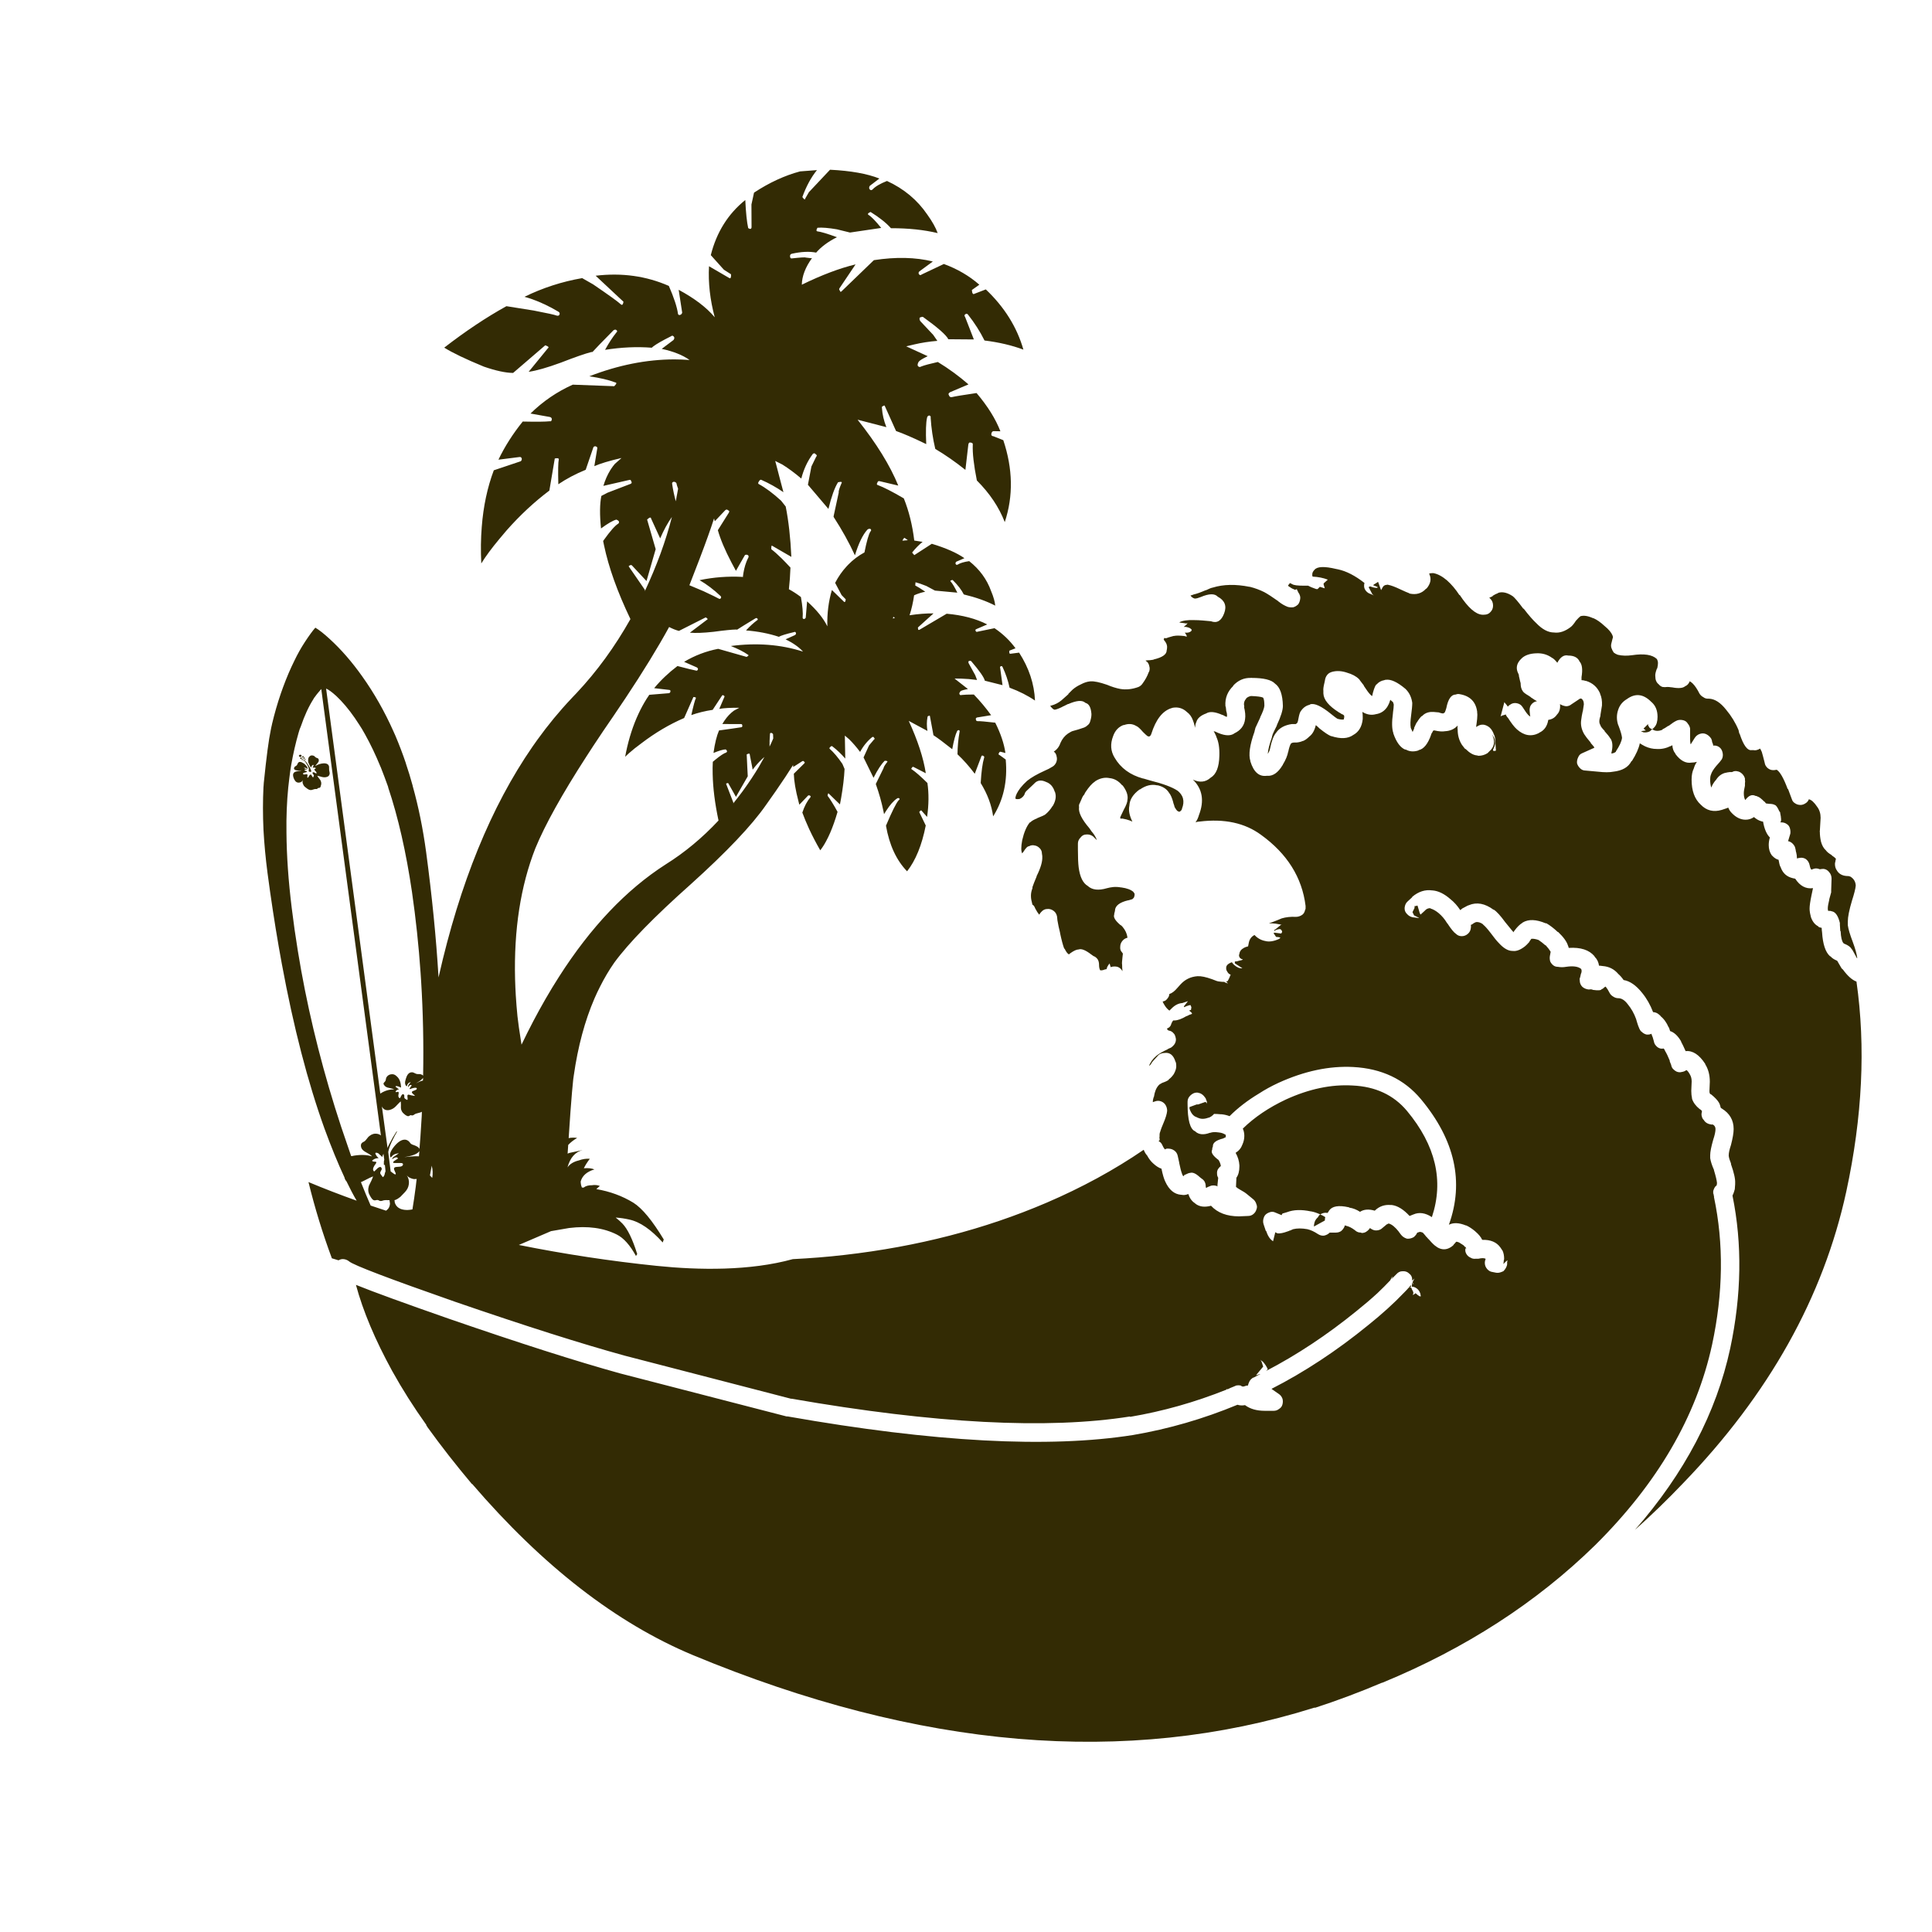 <?xml version="1.0" encoding="utf-8"?>
<!-- Generator: Adobe Illustrator 16.0.0, SVG Export Plug-In . SVG Version: 6.00 Build 0)  -->
<!DOCTYPE svg PUBLIC "-//W3C//DTD SVG 1.1//EN" "http://www.w3.org/Graphics/SVG/1.1/DTD/svg11.dtd">
<svg version="1.1" id="Layer_1" xmlns="http://www.w3.org/2000/svg" xmlns:xlink="http://www.w3.org/1999/xlink" x="0px" y="0px"
	 width="300px" height="300px" viewBox="0 0 300 300" enable-background="new 0 0 300 300" xml:space="preserve">
<g>
	<path fill="#332B04" d="M288.272,152.417c-0.665-0.235-1.371-0.86-2.114-1.879c-0.078-0.039-0.156-0.118-0.234-0.235l-0.646-1.116
		c-0.469-0.196-0.803-0.411-0.997-0.646c-0.039-0.039-0.079-0.059-0.118-0.059c-0.703-0.626-1.115-1.859-1.232-3.699
		c-0.039-0.274-0.06-0.51-0.06-0.705c-0.235-0.039-0.409-0.098-0.528-0.176v-0.059c-0.547-0.274-0.939-0.783-1.174-1.527v-0.058
		c-0.117-0.43-0.177-0.822-0.177-1.174c0-0.431,0.099-1.117,0.294-2.056l0.235-1.116c-1.097,0.157-2.017-0.333-2.761-1.468
		c-0.235-0.039-0.469-0.098-0.705-0.176c-0.783-0.274-1.311-0.842-1.586-1.703v0.059c-0.116-0.235-0.215-0.607-0.293-1.116
		c-0.313-0.078-0.607-0.254-0.881-0.528c-0.041-0.04-0.099-0.099-0.177-0.177c-0.313-0.43-0.47-0.959-0.47-1.585
		c0-0.391,0.059-0.782,0.177-1.174c-0.51-0.508-0.862-1.331-1.059-2.466h-0.058c-0.117-0.039-0.195-0.059-0.236-0.059
		c-0.391-0.117-0.762-0.333-1.115-0.646c-0.393,0.274-0.821,0.412-1.292,0.412c-0.781,0-1.506-0.353-2.172-1.058
		c-0.234-0.235-0.411-0.509-0.528-0.822c-0.117,0.039-0.215,0.077-0.294,0.117l-0.705,0.235c-1.292,0.391-2.388,0.117-3.288-0.822
		c-0.939-0.861-1.408-2.154-1.408-3.876c0-0.704,0.117-1.292,0.353-1.762c0.078-0.313,0.235-0.646,0.469-0.998
		c-0.272,0.078-0.547,0.117-0.821,0.117c-0.898,0.157-1.742-0.293-2.523-1.35v-0.059c-0.275-0.313-0.432-0.744-0.471-1.292
		c-0.117,0.078-0.215,0.137-0.295,0.176l0.06-0.058c-0.704,0.352-1.408,0.508-2.113,0.469h-0.059c-0.626,0-1.233-0.137-1.821-0.411
		c-0.313-0.157-0.587-0.313-0.82-0.47c-0.156,0.783-0.568,1.703-1.232,2.76h-0.061c-0.469,0.94-1.408,1.488-2.817,1.645
		c-0.589,0.117-1.39,0.117-2.408,0l-1.938-0.176c-0.312,0-0.586-0.118-0.822-0.353c-0.233-0.235-0.391-0.489-0.469-0.763
		c-0.039-0.313,0.021-0.626,0.176-0.939c0.119-0.313,0.334-0.528,0.646-0.646l1.702-0.763h0.06c0-0.039,0.02-0.059,0.06-0.059
		c0-0.039,0.021-0.059,0.058-0.059c-0.115-0.157-0.312-0.391-0.587-0.704v-0.059c-0.47-0.547-0.802-0.979-0.998-1.292
		c-0.431-0.744-0.587-1.487-0.47-2.231c0.039-0.353,0.117-0.803,0.234-1.351v0.117c0.078-0.548,0.138-0.94,0.177-1.174
		c0-0.235-0.039-0.431-0.117-0.587c-0.079-0.157-0.196-0.275-0.353-0.353l0.059,0.059c-0.117-0.039-0.217-0.019-0.294,0.059
		L244,109.374c-0.234,0.195-0.51,0.293-0.822,0.293c-0.313-0.039-0.608-0.136-0.881-0.293l-0.06-0.059
		c0.077,0.705-0.079,1.253-0.472,1.645c-0.313,0.469-0.762,0.743-1.35,0.822c-0.156,0.978-0.627,1.644-1.408,1.996l-0.06,0.059
		c-1.174,0.587-2.31,0.392-3.405-0.587l-0.06-0.059c-0.353-0.314-0.804-0.901-1.351-1.762c-0.039,0-0.061-0.019-0.061-0.059
		l-0.059-0.058l-0.178-0.294c0-0.038,0.021-0.058,0.06-0.059h-0.116c-0.117,0.039-0.314,0.097-0.587,0.176
		c-0.079,0.039-0.138,0.077-0.177,0.117l0.587-2.231l0.118,0.176c0.115,0.117,0.213,0.234,0.293,0.352
		c0.039,0.078,0.078,0.136,0.117,0.176c0.041-0.04,0.08-0.078,0.117-0.118c0.078-0.077,0.156-0.136,0.233-0.176
		c0.315-0.234,0.666-0.313,1.06-0.234c0.393,0.078,0.686,0.274,0.881,0.587c0.391,0.626,0.703,1.057,0.938,1.291
		c0.118,0.079,0.197,0.137,0.236,0.177h0.058c-0.039-0.039-0.058-0.078-0.058-0.117l-0.061-0.646c-0.04-0.313,0-0.607,0.117-0.881
		c0.158-0.274,0.354-0.47,0.588-0.587c0.118-0.078,0.255-0.117,0.411-0.117c-0.039-0.039-0.077-0.078-0.117-0.117h-0.06
		l-0.529-0.353c-0.038-0.039-0.077-0.059-0.116-0.059c-0.118-0.118-0.216-0.195-0.294-0.235c-0.078-0.039-0.137-0.078-0.177-0.117
		c-0.546-0.313-0.861-0.568-0.938-0.764c-0.195-0.275-0.293-0.666-0.293-1.175c-0.039-0.117-0.139-0.528-0.293-1.233l0.057,0.059
		l-0.116-0.294c-0.431-0.821-0.293-1.584,0.411-2.289c0.039,0,0.059-0.02,0.059-0.06c0.51-0.509,1.273-0.783,2.291-0.822h0.059
		c0.9-0.04,1.703,0.195,2.408,0.705c0.194,0.077,0.469,0.332,0.821,0.763c0.47-0.9,1.038-1.273,1.702-1.116
		c0.9,0,1.488,0.314,1.763,0.94c0.392,0.43,0.488,1.234,0.293,2.408v0.47c0.196,0,0.412,0.039,0.646,0.117h0.062
		c1.017,0.313,1.74,0.959,2.173,1.938v0.059c0.233,0.508,0.332,1.115,0.293,1.82c-0.039,0.313-0.117,0.802-0.236,1.468v0.118
		c-0.115,0.352-0.174,0.646-0.174,0.881c0,0.234,0.059,0.431,0.174,0.587v0.059c0.08,0.195,0.294,0.469,0.646,0.822v0.059
		c0.432,0.47,0.725,0.842,0.881,1.116l0.061,0.059c0.311,0.509,0.351,1.234,0.117,2.173v0.117c0.312-0.039,0.548-0.136,0.703-0.293
		v-0.059c0.547-0.822,0.862-1.507,0.94-2.055v-0.059c-0.039-0.391-0.215-0.998-0.528-1.82c-0.037-0.076-0.059-0.135-0.059-0.177
		v0.059c-0.275-0.822-0.275-1.625,0-2.408c0.234-0.704,0.686-1.253,1.35-1.644c1.293-0.94,2.545-0.802,3.758,0.411
		c0.666,0.549,0.998,1.331,0.998,2.35c0,0.705-0.155,1.232-0.469,1.585l-0.058,0.059c-0.119,0.117-0.216,0.215-0.295,0.293
		c-0.196-0.078-0.353-0.176-0.47-0.293v-0.059c-0.117-0.118-0.178-0.235-0.178-0.353v-0.117l-0.702,0.705l0.353,0.293l-0.764,0.117
		c0.155,0.078,0.295,0.137,0.41,0.176c0.394,0.039,0.726-0.019,0.998-0.176c0.119-0.117,0.235-0.215,0.354-0.293
		c0.039,0.04,0.078,0.059,0.117,0.059c0.195,0.117,0.412,0.176,0.646,0.176h0.059c0.236,0,0.49-0.058,0.764-0.176v-0.059
		c0.195-0.078,0.488-0.254,0.882-0.528h0.058l0.412-0.294c0.353-0.274,0.686-0.47,0.998-0.587c0.275-0.079,0.568-0.079,0.881,0
		c0.313,0.078,0.549,0.254,0.705,0.528c0.196,0.235,0.314,0.489,0.354,0.763v1.585c0,0.314,0.019,0.568,0.059,0.764v0.059h0.059
		c0.078-0.118,0.274-0.431,0.588-0.94c0.195-0.313,0.47-0.529,0.822-0.646c0.352-0.117,0.685-0.097,0.998,0.059
		c0.313,0.158,0.567,0.392,0.764,0.705l0.117,0.353v0.117c0.117,0.234,0.176,0.43,0.176,0.587c0.352-0.039,0.666,0.04,0.939,0.235
		c0.273,0.195,0.449,0.489,0.528,0.881c0.078,0.352,0.039,0.685-0.118,0.998c-0.154,0.234-0.449,0.587-0.881,1.057
		c-0.43,0.51-0.704,0.959-0.82,1.351c-0.078,0.195-0.119,0.45-0.119,0.763c0,0.47,0.06,0.88,0.178,1.233
		c0.158-0.43,0.41-0.841,0.763-1.233c0.353-0.547,0.821-0.9,1.409-1.057c0.08,0,0.177-0.02,0.294-0.059l0.412-0.059h0.351
		c0.273-0.157,0.549-0.196,0.823-0.118c0.272,0.039,0.526,0.176,0.763,0.411c0.195,0.196,0.333,0.431,0.411,0.705v0.235
		c0.039,0.157,0.039,0.314,0,0.47V122c-0.118,0.508-0.177,0.9-0.177,1.174c0,0.47,0.078,0.822,0.234,1.057
		c0.508-0.705,1.039-0.92,1.586-0.646c0.119,0,0.235,0.039,0.352,0.117c0.195,0.04,0.529,0.294,0.999,0.764
		c0.039,0.039,0.078,0.059,0.116,0.059c0.041,0.117,0.099,0.196,0.178,0.235l0.469,0.059c0.393,0,0.688,0.058,0.883,0.176
		c0.194,0.039,0.43,0.372,0.705,0.998c0.037,0.039,0.076,0.079,0.115,0.118c0,0.078,0.041,0.313,0.119,0.705v0.058
		c0.077,0.47,0.039,0.744-0.119,0.823h0.178c0.313,0,0.588,0.077,0.821,0.234c0.272,0.156,0.45,0.392,0.528,0.705
		c0.078,0.274,0.099,0.548,0.059,0.822l-0.354,1.175h0.119c0.352,0.117,0.625,0.333,0.821,0.646
		c0.117,0.118,0.216,0.451,0.294,0.999c0.039,0.078,0.059,0.156,0.059,0.235l0.06,0.293v0.059c0,0.157,0.021,0.314,0.06,0.47
		c0.08-0.077,0.195-0.117,0.352-0.117c0.354-0.078,0.686-0.019,0.999,0.176c0.313,0.235,0.508,0.548,0.587,0.94
		c0.04,0.234,0.098,0.43,0.176,0.587c0.039,0.039,0.077,0.078,0.118,0.118c0.157-0.079,0.333-0.137,0.528-0.177
		c0.234-0.039,0.49,0,0.763,0.117c0.196-0.038,0.392-0.058,0.588-0.058c0.353,0.039,0.647,0.215,0.882,0.528
		c0.235,0.274,0.353,0.607,0.353,0.999l-0.06,1.821v0.293l-0.293,1.057v0.058c-0.158,0.627-0.234,1.097-0.234,1.41
		c0,0.118,0.02,0.235,0.059,0.352h0.234c0.117,0,0.216,0.02,0.294,0.06c0.587,0.077,1.019,0.684,1.292,1.82v0.293
		c0,0.039,0.02,0.352,0.059,0.939l0.059,0.059c0.041,0.9,0.178,1.507,0.412,1.82c0.039,0.039,0.117,0.098,0.233,0.176l-0.059-0.059
		c0.587,0.235,0.96,0.509,1.116,0.822c0.039,0.039,0.076,0.078,0.115,0.117l0.706,1.292h0.06c-0.078-0.626-0.313-1.468-0.704-2.525
		c-0.433-1.135-0.688-1.996-0.765-2.584v-0.587c0-0.704,0.215-1.781,0.646-3.229c0.352-1.097,0.548-1.88,0.587-2.35
		c-0.039-0.626-0.332-1.096-0.881-1.409h-0.06c-0.078-0.039-0.154-0.059-0.234-0.059c-0.745,0-1.291-0.234-1.645-0.704
		c-0.037-0.04-0.076-0.098-0.117-0.177c-0.196-0.274-0.295-0.607-0.295-0.998c0-0.118,0.021-0.235,0.061-0.353l0.061-0.352
		c0-0.04,0.018-0.06,0.057-0.06c-0.155-0.195-0.389-0.391-0.703-0.587h0.059c-0.47-0.274-0.783-0.528-0.939-0.763
		c-0.353-0.314-0.605-0.764-0.764-1.351c-0.117-0.51-0.177-1.018-0.177-1.527c-0.039-0.039-0.039-0.078,0-0.117l0.119-2.056
		c0-0.665-0.177-1.233-0.529-1.703c-0.47-0.705-0.899-1.095-1.293-1.174c-0.116,0.274-0.272,0.469-0.469,0.587
		c-0.272,0.195-0.548,0.293-0.822,0.293c-0.312,0-0.587-0.078-0.821-0.235c-0.274-0.157-0.451-0.372-0.528-0.646l-0.589-1.586
		h-0.059c-0.625-1.683-1.193-2.682-1.703-2.995h-0.059c-0.313,0.078-0.607,0.078-0.881,0c-0.313-0.117-0.547-0.293-0.704-0.528
		c-0.118-0.157-0.196-0.353-0.233-0.588c-0.197-0.782-0.354-1.369-0.472-1.761v0.059c-0.078-0.196-0.155-0.353-0.233-0.47
		c-0.394,0.234-0.746,0.313-1.059,0.234h-0.234c-0.666,0.118-1.291-0.724-1.879-2.525l-0.059-0.058l-0.118-0.529
		c-0.47-1.135-1.116-2.192-1.937-3.171c-0.864-1.096-1.746-1.664-2.644-1.703h-0.177c-0.273,0-0.51-0.078-0.705-0.235
		c-0.234-0.117-0.432-0.294-0.587-0.528c-0.354-0.705-0.705-1.233-1.058-1.586c-0.158-0.157-0.313-0.274-0.472-0.353
		c-0.155,0.392-0.39,0.646-0.702,0.764c-0.354,0.313-1.037,0.371-2.057,0.176h-0.059c-0.274-0.04-0.49-0.06-0.646-0.06
		c-0.275,0.04-0.529,0.04-0.766,0c-0.233-0.077-0.43-0.215-0.586-0.41c-0.353-0.275-0.528-0.685-0.528-1.234
		c-0.039-0.274,0.041-0.665,0.235-1.174l0.059-0.058c0.079-0.313,0.118-0.588,0.118-0.823c0-0.234-0.062-0.45-0.177-0.645
		c-0.705-0.666-1.978-0.862-3.817-0.588c-0.822,0.117-1.565,0.098-2.231-0.059c-0.234-0.079-0.451-0.196-0.646-0.353
		c-0.158-0.235-0.273-0.47-0.352-0.705c-0.08-0.235-0.08-0.489,0-0.763l0.176-0.705l0.059-0.176c0-0.118-0.02-0.195-0.059-0.235
		v-0.058c-0.195-0.47-0.606-0.959-1.233-1.469c-0.626-0.586-1.213-0.998-1.762-1.232h-0.06c-0.783-0.353-1.428-0.45-1.938-0.293
		c-0.156,0.117-0.393,0.351-0.704,0.704c-0.276,0.431-0.53,0.744-0.765,0.94c-0.901,0.705-1.782,0.998-2.643,0.881
		c-0.902,0-1.822-0.489-2.76-1.468c-0.51-0.469-1.156-1.213-1.938-2.231h-0.062c-0.781-1.058-1.349-1.723-1.702-1.997l0.061,0.058
		c-0.823-0.548-1.566-0.724-2.232-0.528l-0.059,0.058c-0.234,0.079-0.51,0.216-0.823,0.412v0.058
		c-0.234,0.118-0.41,0.196-0.527,0.235l0.177,0.176c0.273,0.274,0.41,0.626,0.41,1.056c0,0.392-0.137,0.725-0.41,0.999
		c-0.236,0.274-0.567,0.411-0.998,0.411h-0.293c-1.02-0.078-2.174-1.096-3.466-3.054h-0.059c-0.587-0.901-1.235-1.664-1.938-2.29
		c-0.744-0.627-1.449-0.999-2.113-1.116h-0.061c-0.195,0-0.393,0.02-0.587,0.059c0.039,0.078,0.06,0.137,0.06,0.177
		c0.313,0.704,0.156,1.428-0.471,2.172h-0.059c-0.665,0.744-1.526,0.998-2.586,0.764l-0.057-0.059
		c-0.236-0.078-0.687-0.274-1.353-0.587c-0.82-0.392-1.447-0.626-1.879-0.705c-0.077-0.039-0.155-0.039-0.234,0
		c-0.235,0-0.43,0.098-0.588,0.294l-0.293,0.529l-0.47-1.292c-0.156,0.118-0.371,0.255-0.646,0.411l-0.117,0.118l0.588,0.234
		l0.117,0.059c0,0.078-0.059,0.118-0.176,0.118c-0.273,0-0.605-0.079-0.999-0.235c-0.077,0.039-0.155,0.078-0.233,0.118l0.588,1.115
		l0.232,0.177l-0.527-0.235c-0.274-0.079-0.508-0.236-0.705-0.47c-0.195-0.236-0.293-0.49-0.293-0.764
		c0-0.196,0.02-0.352,0.059-0.47c-1.447-1.135-2.816-1.84-4.109-2.114l-0.295-0.059c-1.801-0.431-2.914-0.392-3.347,0.117
		c-0.235,0.235-0.353,0.47-0.353,0.705v0.249c0.039,0.039,0.059,0.078,0.059,0.118c0.863,0.038,1.645,0.195,2.35,0.469l-0.646,0.587
		v0.176l0.176,0.587c-0.274-0.078-0.528-0.157-0.763-0.235l-0.354,0.353h-0.117c-0.078,0-0.158-0.019-0.234-0.059
		c-0.469-0.157-0.842-0.313-1.115-0.47h-0.705c-0.939,0-1.527-0.077-1.762-0.234l-0.354-0.177l-0.233,0.293
		c-0.039,0.04-0.06,0.079-0.06,0.118c0.039,0.039,0.1,0.098,0.178,0.176h0.059c0.234,0.196,0.49,0.333,0.764,0.411l-0.06,0.059
		l0.353-0.059v-0.059h0.117l-0.059,0.059c0.04,0.078,0.098,0.175,0.176,0.293v0.059l0.176,0.293
		c0.039,0.039,0.061,0.078,0.061,0.117c0.115,0.235,0.154,0.47,0.115,0.705c-0.037,0.312-0.137,0.587-0.293,0.822
		c-0.234,0.234-0.49,0.391-0.763,0.47c-0.313,0.039-0.608,0.02-0.882-0.059c-0.509-0.196-0.977-0.47-1.409-0.822
		c-0.039,0-0.058-0.019-0.058-0.059c-0.94-0.665-1.664-1.135-2.176-1.409c-0.703-0.352-1.446-0.626-2.229-0.822h-0.059
		c-2.154-0.43-4.051-0.391-5.697,0.117c-0.234,0.04-0.587,0.177-1.057,0.412h-0.061c-0.82,0.353-1.428,0.568-1.818,0.646
		c-0.197,0.079-0.373,0.137-0.529,0.177c0.156,0.235,0.371,0.391,0.646,0.47h0.06c0.195,0,0.49-0.079,0.881-0.235
		c1.292-0.548,2.173-0.568,2.643-0.059c1.096,0.587,1.43,1.449,0.998,2.584c-0.43,1.174-1.117,1.585-2.056,1.233l-1.291-0.118
		c-0.472-0.038-0.899-0.058-1.293-0.058c-1.056-0.04-1.841,0.078-2.349,0.352c0.078,0,0.156,0.02,0.234,0.059h0.118l0.763,0.117
		c0.314-0.117,0.178,0.059-0.41,0.529h0.353c0.235,0.038,0.432,0.097,0.587,0.176c0.195,0.117,0.294,0.215,0.294,0.293v0.058
		c-0.04,0.117-0.155,0.215-0.353,0.293c-0.195,0.08-0.431,0.099-0.705,0.06c0.313,0.47,0.392,0.665,0.234,0.587l0.059,0.058
		c-0.077-0.038-0.215-0.077-0.41-0.117c-0.743-0.078-1.271-0.078-1.585,0h-0.06l-0.822,0.235c-0.155,0.077-0.293,0.117-0.41,0.117
		c-0.039,0-0.098-0.019-0.176-0.059l-0.119,0.235l0.06,0.058v0.06c0.354,0.391,0.509,0.782,0.47,1.174
		c0,0.117-0.019,0.254-0.058,0.411c0,0.626-0.667,1.096-1.998,1.409c-0.038,0.039-0.099,0.059-0.176,0.059l-0.411,0.058
		c-0.273,0-0.509,0.02-0.704,0.059c0.079,0.078,0.177,0.157,0.294,0.235c0.156,0.196,0.256,0.412,0.294,0.646
		c0.078,0.235,0.078,0.49,0,0.764l-0.118,0.234c-0.195,0.548-0.508,1.116-0.939,1.703c-0.156,0.235-0.372,0.411-0.646,0.528
		c-0.978,0.353-1.918,0.451-2.818,0.294c-0.627-0.118-1.312-0.333-2.055-0.646c-1.134-0.392-1.976-0.568-2.524-0.529h-0.06
		c-0.47,0.039-0.959,0.196-1.469,0.47c-0.51,0.235-0.939,0.509-1.292,0.822l-0.646,0.646v0.058c-0.471,0.43-0.823,0.743-1.059,0.939
		c-0.469,0.391-0.998,0.665-1.585,0.822c-0.04,0-0.098,0.02-0.177,0.059l0.059,0.059c0.196,0.274,0.394,0.45,0.588,0.528
		c0.039-0.04,0.061-0.04,0.061,0c0.271-0.04,0.684-0.196,1.232-0.47c0-0.04,0.039-0.059,0.117-0.059l0.704-0.353h0.06
		c1.252-0.547,2.113-0.626,2.584-0.234c0.039,0,0.059,0.019,0.059,0.058c0.546,0.118,0.861,0.686,0.939,1.704v0.117
		c0,0.313-0.078,0.704-0.235,1.174c-0.079,0.196-0.196,0.353-0.353,0.47c-0.155,0.157-0.332,0.274-0.528,0.353
		c-0.665,0.235-1.232,0.41-1.704,0.528c-0.194,0.039-0.467,0.177-0.82,0.412c-0.509,0.352-0.902,0.841-1.175,1.468
		c-0.196,0.588-0.548,1.038-1.058,1.351h0.059c0.234,0.195,0.373,0.45,0.412,0.763c0.078,0.275,0.059,0.568-0.061,0.881
		c-0.117,0.274-0.293,0.489-0.526,0.646c-0.431,0.274-0.843,0.489-1.234,0.646c-1.213,0.548-2.133,1.076-2.76,1.586
		c-0.392,0.351-0.744,0.723-1.058,1.115c-0.469,0.627-0.725,1.135-0.764,1.527v0.059l0.059,0.118c0.156,0.039,0.354,0.039,0.589,0
		c0.353-0.157,0.606-0.392,0.764-0.705c0.039-0.196,0.138-0.372,0.293-0.529l1.115-1.057l0.118-0.118
		c0.469-0.509,1.076-0.587,1.82-0.235c0.664,0.235,1.115,0.745,1.352,1.527c0.039,0,0.059,0.039,0.059,0.118
		c0.195,0.625,0.078,1.311-0.353,2.055l-0.06,0.059c-0.313,0.509-0.685,0.94-1.115,1.292c-0.156,0.117-0.588,0.313-1.293,0.587h0.06
		c-0.51,0.195-0.881,0.411-1.114,0.646h-0.061c-0.51,0.626-0.9,1.545-1.176,2.759c-0.193,1.018-0.193,1.703,0,2.056
		c0.039-0.079,0.1-0.157,0.178-0.235c0.354-0.588,0.646-0.881,0.881-0.881c0.273-0.157,0.568-0.196,0.881-0.118
		c0.275,0.039,0.529,0.176,0.764,0.411c0.235,0.235,0.354,0.509,0.354,0.822l0.059,0.411v0.118c0.039,0.744-0.254,1.743-0.881,2.995
		v0.059c-0.313,0.744-0.529,1.292-0.646,1.644v0.176c-0.157,0.391-0.236,0.782-0.236,1.174c0,0.234,0.021,0.45,0.06,0.646
		c0.08,0.352,0.137,0.607,0.178,0.763h0.058c0.157,0.117,0.275,0.294,0.353,0.528c0.197,0.391,0.412,0.724,0.646,0.998
		c0.078-0.157,0.178-0.293,0.294-0.411c0.275-0.313,0.587-0.47,0.94-0.47c0.352-0.039,0.685,0.059,0.998,0.293
		c0.273,0.196,0.449,0.49,0.529,0.881l0.058,0.588c0.077,0.43,0.138,0.743,0.177,0.939l0.234,0.998v0.059
		c0.234,1.095,0.451,1.899,0.646,2.407h0.06c0.197,0.431,0.412,0.724,0.646,0.881c0.078-0.039,0.155-0.098,0.235-0.176
		c0.547-0.392,0.978-0.587,1.291-0.587c0.429-0.156,1.077,0.098,1.938,0.763l0.409,0.293h0.06c0.235,0.118,0.432,0.294,0.586,0.529
		c0.119,0.235,0.178,0.49,0.178,0.764c0,0.391,0.061,0.685,0.177,0.881c0.194,0.039,0.431,0,0.705-0.118l0.293-0.059
		c0.039-0.274,0.196-0.568,0.472-0.881c0.039,0.196,0.096,0.392,0.176,0.587l0.117-0.059c0.312-0.078,0.625-0.078,0.938,0
		c0.313,0.117,0.547,0.313,0.704,0.587c0.031,0.03,0.053,0.061,0.059,0.088c-0.039-0.341-0.059-0.684-0.059-1.028
		c-0.039-0.117-0.02-0.509,0.059-1.174l0.061-0.529c-0.038-0.039-0.077-0.097-0.118-0.176c-0.234-0.235-0.333-0.528-0.294-0.881
		c0-0.352,0.119-0.665,0.354-0.939c0.197-0.236,0.45-0.392,0.764-0.47v-0.06c-0.078-0.587-0.332-1.135-0.764-1.644
		c-0.078-0.077-0.156-0.156-0.234-0.235c-0.078,0-0.118-0.019-0.118-0.058c-0.782-0.666-1.095-1.194-0.938-1.586
		c0-0.118,0.021-0.234,0.059-0.352l0.06-0.235v-0.058c0.039-0.744,0.726-1.273,2.056-1.586h0.06
		c0.233-0.077,0.431-0.136,0.587-0.175c0.079-0.079,0.157-0.156,0.234-0.235c0.078-0.196,0.117-0.352,0.117-0.47
		c0-0.156-0.039-0.254-0.117-0.293c-0.039-0.039-0.06-0.077-0.06-0.117c-0.392-0.353-1.018-0.588-1.879-0.705h-0.058
		c-0.432-0.079-0.842-0.098-1.235-0.059c-0.351,0.039-0.664,0.098-0.938,0.176c-1.332,0.392-2.328,0.274-2.994-0.352
		c-0.742-0.431-1.213-1.39-1.409-2.878c-0.078-0.627-0.117-1.546-0.117-2.76v-0.939c0-0.352,0.138-0.665,0.41-0.939
		c0.235-0.313,0.528-0.47,0.882-0.47c0.393-0.039,0.745,0.059,1.057,0.293c0.197,0.196,0.393,0.392,0.588,0.587
		c-0.117-0.391-0.351-0.802-0.705-1.233l-0.06-0.059l-0.409-0.587c-1.176-1.371-1.703-2.447-1.586-3.23v-0.059
		c-0.039-0.196,0-0.392,0.117-0.587l0.411-0.939c0.079-0.157,0.176-0.294,0.293-0.411c0.04-0.119,0.099-0.236,0.177-0.353
		c0.547-0.823,1.037-1.371,1.469-1.645l0.059-0.059c0.743-0.47,1.486-0.627,2.232-0.47c0.742,0.078,1.39,0.45,1.937,1.116h0.06
		c0.625,0.822,0.881,1.566,0.764,2.231c0,0.352-0.194,0.88-0.588,1.585c-0.193,0.392-0.371,0.764-0.528,1.116v0.235h0.353
		c0.432,0.078,0.803,0.176,1.116,0.293c0.118,0.039,0.255,0.097,0.411,0.176c-0.47-0.94-0.626-1.761-0.47-2.466
		c0.038-0.94,0.567-1.781,1.585-2.525h0.06c0.9-0.626,1.781-0.842,2.644-0.646h0.115c0.824,0.196,1.412,0.587,1.764,1.174
		c0.236,0.274,0.451,0.764,0.646,1.468v0.059c0.117,0.314,0.195,0.568,0.234,0.764v-0.059c0.117,0.235,0.255,0.43,0.41,0.587h0.061
		c0.077,0.078,0.155,0.118,0.233,0.118c0.196-0.078,0.332-0.215,0.411-0.411v-0.059c0.469-1.174,0.215-2.133-0.764-2.877
		l0.059,0.059c-0.821-0.548-2.25-1.076-4.286-1.586l-0.998-0.293h-0.06c-1.996-0.547-3.465-1.624-4.403-3.229
		c-0.626-1.018-0.705-2.133-0.236-3.347c0.315-0.9,0.882-1.488,1.704-1.762l-0.059,0.059c0.703-0.274,1.35-0.235,1.938,0.118
		c0.234,0.078,0.588,0.391,1.057,0.939c0.313,0.313,0.549,0.529,0.705,0.646l0.233,0.059c0.158-0.039,0.276-0.176,0.354-0.411
		c0.703-2.232,1.74-3.562,3.11-3.993c0.04,0,0.099-0.02,0.177-0.06c0.862-0.157,1.604,0.059,2.231,0.646
		c0.431,0.313,0.743,0.744,0.94,1.292c0.078,0.156,0.195,0.547,0.353,1.174c0-0.353,0.058-0.646,0.175-0.881
		c0.157-0.587,0.665-1.038,1.528-1.351c0.547-0.352,1.388-0.274,2.524,0.235h0.058c0.274,0.157,0.47,0.254,0.588,0.294
		c0.039,0,0.06-0.02,0.06-0.059c0.039-0.235,0-0.528-0.117-0.881v-0.059l-0.061-0.528c-0.039-0.079-0.058-0.137-0.058-0.177
		c-0.08-1.214,0.332-2.251,1.231-3.112h-0.059c0.784-0.861,1.721-1.273,2.818-1.233c0.039-0.04,0.06-0.04,0.06,0
		c1.879,0,3.093,0.294,3.642,0.881c0.781,0.547,1.193,1.702,1.231,3.464c0,0.666-0.312,1.664-0.938,2.995v0.059
		c-0.352,0.705-0.567,1.155-0.646,1.351l-0.117,0.411v0.059c-0.391,1.095-0.606,1.957-0.646,2.583
		c0.197-0.314,0.313-0.588,0.353-0.822c0.233-1.175,0.547-1.997,0.94-2.467c0.509-0.744,1.33-1.194,2.466-1.351h0.588
		c0.039-0.039,0.099-0.078,0.176-0.117c0-0.039,0.019-0.059,0.06-0.059c0.078-0.157,0.137-0.372,0.176-0.646
		c0.117-0.665,0.255-1.076,0.41-1.233c0.354-0.509,0.804-0.822,1.352-0.94c0-0.039,0.02-0.058,0.059-0.058
		c0.666-0.236,1.763,0.274,3.289,1.526c0.43,0.352,0.744,0.587,0.939,0.705c0.393,0.117,0.725,0.156,0.997,0.117v-0.059
		c0-0.038,0.022-0.116,0.062-0.234v-0.293c-0.039-0.079-0.139-0.156-0.295-0.235h-0.06l-0.353-0.234c-0.078,0-0.117-0.02-0.117-0.06
		c-1.564-0.979-2.368-1.957-2.407-2.936v-0.411c-0.039-0.235,0.019-0.666,0.176-1.292l0.119-0.587
		c0.077-0.274,0.215-0.509,0.41-0.705c0.155-0.157,0.372-0.274,0.646-0.353c0.705-0.195,1.469-0.156,2.29,0.118
		c0.822,0.236,1.448,0.568,1.88,0.999c0.076,0.078,0.137,0.157,0.176,0.235l0.588,0.763v0.059c0.432,0.665,0.765,1.115,0.998,1.35
		l0.06,0.059c0.078,0.078,0.156,0.136,0.233,0.176c0.039-0.157,0.078-0.333,0.119-0.529c0.233-0.822,0.429-1.253,0.586-1.292
		c0.314-0.353,0.705-0.568,1.174-0.646c0.08-0.039,0.158-0.059,0.236-0.059c0.782-0.118,1.801,0.352,3.053,1.409l0.059,0.059
		c0.549,0.548,0.882,1.253,1,2.114c0,0.431-0.061,1.077-0.177,1.938c-0.118,0.861-0.138,1.488-0.06,1.88v0.059
		c0.117,0.274,0.215,0.489,0.293,0.646c0.041-0.118,0.119-0.294,0.235-0.529v-0.117c0.195-0.431,0.313-0.685,0.353-0.764
		l0.059-0.059c0.314-0.51,0.568-0.842,0.766-0.999h0.059c0.351-0.392,0.822-0.607,1.408-0.646h0.354l0.646,0.058h0.117
		c0.314,0.118,0.568,0.176,0.764,0.176c0.076-0.039,0.138-0.078,0.177-0.117c0.038,0,0.06-0.02,0.06-0.06
		c0.077-0.156,0.155-0.371,0.233-0.645c0.274-1.41,0.763-2.115,1.469-2.115c0.194-0.079,0.392-0.098,0.587-0.059
		c1.684,0.274,2.605,1.253,2.76,2.937l-0.059-0.176l0.059,0.294v0.234c0,0.313-0.039,0.744-0.117,1.292
		c-0.038,0.195-0.059,0.372-0.059,0.528c0.156-0.117,0.331-0.215,0.528-0.293c0.233-0.078,0.47-0.098,0.705-0.059
		c0.194,0.039,0.392,0.117,0.587,0.235c0.352,0.196,0.646,0.567,0.881,1.116v0.058c0.194,0.274,0.294,0.783,0.294,1.527
		c0.039,0.47,0.06,0.783,0.06,0.94c0.039,0.156-0.06,0.215-0.295,0.176h-0.117c-0.039-0.078-0.039-0.176,0-0.294v0.059
		c0.156-0.313,0.254-0.606,0.293-0.88v-0.117c0-0.431-0.098-0.783-0.293-1.057l-0.176-0.294c0.508,1.097,0.371,1.978-0.412,2.643
		c-0.116,0.117-0.215,0.215-0.293,0.293c-0.43,0.274-0.899,0.411-1.408,0.411c-0.039,0-0.119-0.019-0.235-0.058
		c-0.548-0.04-1.135-0.373-1.762-0.999c-0.04,0-0.079-0.019-0.118-0.058l-0.41-0.529c-0.039-0.039-0.078-0.098-0.117-0.176
		c-0.392-0.666-0.588-1.41-0.588-2.232c-0.039-0.157-0.039-0.372,0-0.646c-0.508,0.548-1.156,0.842-1.938,0.881
		c-0.432,0.079-0.98,0.04-1.645-0.117h-0.176c-0.079,0.078-0.137,0.176-0.177,0.293c-0.039,0.039-0.099,0.137-0.177,0.293v0.059
		c-0.508,1.449-1.156,2.25-1.938,2.407l-0.059,0.059c-0.745,0.234-1.41,0.176-1.997-0.177v0.06c-0.782-0.314-1.41-1.155-1.88-2.525
		v-0.06c-0.235-0.665-0.254-1.703-0.06-3.112v-0.059c0.078-0.548,0.118-0.94,0.118-1.174v-0.118
		c-0.04-0.118-0.079-0.236-0.118-0.353c-0.155-0.118-0.293-0.235-0.411-0.353c-0.117,0.392-0.234,0.686-0.352,0.881
		c-0.04,0.039-0.059,0.078-0.059,0.118c-0.432,0.705-1.039,1.115-1.821,1.233c-0.704,0.196-1.408,0.079-2.114-0.352
		c0.04,0.196,0.061,0.431,0.061,0.705v0.41c-0.119,1.175-0.607,1.997-1.47,2.467c-0.821,0.587-1.956,0.646-3.405,0.176h-0.059
		c-0.393-0.157-0.98-0.549-1.762-1.175c-0.234-0.235-0.432-0.41-0.588-0.528c-0.195,0.823-0.528,1.409-0.998,1.762
		c-0.352,0.352-0.686,0.587-0.998,0.705h-0.059c-0.236,0.116-0.548,0.195-0.94,0.234h-0.351c-0.236,0-0.412,0.059-0.529,0.176
		c-0.156,0.274-0.295,0.705-0.41,1.292v-0.058c-0.117,0.626-0.393,1.292-0.823,1.996c0,0.04-0.019,0.079-0.058,0.118
		c-0.705,1.174-1.508,1.723-2.407,1.644h-0.06c-1.174,0.157-2.017-0.587-2.525-2.231v-0.059c-0.313-0.979-0.1-2.505,0.646-4.58
		v-0.06l0.116-0.411v-0.059c0.118-0.235,0.372-0.783,0.765-1.644v-0.059c0.391-0.783,0.606-1.37,0.645-1.762
		c0-0.627-0.059-1.037-0.174-1.233l-0.061-0.058c-0.274-0.118-0.879-0.196-1.82-0.235c-0.273,0.039-0.528,0.156-0.764,0.352v0.059
		c-0.234,0.235-0.352,0.528-0.352,0.881l0.059,0.411l-0.059-0.059c0.195,0.783,0.255,1.43,0.175,1.938
		c-0.116,1.018-0.685,1.762-1.702,2.232l-0.059,0.058c-0.666,0.392-1.625,0.273-2.878-0.352h-0.06
		c-0.078-0.04-0.138-0.06-0.176-0.06c0.117,0.196,0.254,0.469,0.411,0.822v0.059c0.353,0.744,0.509,1.723,0.47,2.936
		c-0.039,1.761-0.49,2.897-1.352,3.406c-0.781,0.704-1.703,0.802-2.76,0.293c1.486,1.448,1.801,3.289,0.939,5.52
		c-0.117,0.43-0.294,0.803-0.529,1.116c0.236-0.079,0.451-0.118,0.646-0.118c3.837-0.47,7.008,0.215,9.516,2.055
		c4.071,2.936,6.381,6.617,6.928,11.04v0.412c0,0.077-0.021,0.137-0.06,0.176c-0.038,0.195-0.116,0.391-0.233,0.587
		c-0.039,0-0.06,0.019-0.06,0.058l-0.116,0.118c-0.078,0.039-0.139,0.078-0.178,0.118l-0.115,0.058
		c-0.238,0.117-0.492,0.177-0.765,0.177c-0.783-0.04-1.508,0.039-2.174,0.235l-0.704,0.293c-0.588,0.235-1.018,0.391-1.292,0.469
		c0.353,0,0.704,0.019,1.058,0.059l0.998,0.176h-0.177c-0.547,0.47-0.901,0.744-1.058,0.822v0.118c0.078,0,0.156-0.039,0.234-0.118
		c0.432-0.157,0.686-0.195,0.764-0.117c0.117,0.078,0.195,0.196,0.235,0.352c0,0.078-0.021,0.137-0.06,0.176
		c-0.038,0.079-0.077,0.118-0.117,0.118l-0.939-0.118h-0.177v0.118c0.159,0.235,0.276,0.411,0.354,0.528
		c0.664,0.039,0.822,0.137,0.469,0.293h0.061c-0.861,0.393-1.586,0.51-2.175,0.353c-0.664-0.117-1.231-0.43-1.702-0.939
		c-0.47,0.235-0.763,0.626-0.881,1.175l-0.117,0.587c-0.313,0.078-0.529,0.156-0.646,0.234c-0.433,0.235-0.666,0.548-0.706,0.94
		l-0.059,0.176c0,0.196,0.058,0.352,0.177,0.47c0.118,0.118,0.235,0.176,0.353,0.176l0.059,0.059
		c-0.117,0.078-0.313,0.137-0.588,0.176l-0.176,0.058c-0.156,0.04-0.313,0.06-0.469,0.06v0.293l1.174,0.763
		c-0.431,0.039-0.861-0.137-1.293-0.529c-0.039-0.038-0.078-0.077-0.117-0.117c-0.076-0.078-0.154-0.176-0.234-0.293
		c-0.428,0.156-0.703,0.352-0.821,0.587c-0.039,0.078-0.06,0.196-0.06,0.352c0,0.196,0.06,0.372,0.178,0.529
		c0.115,0.235,0.293,0.39,0.527,0.468l-0.06,0.118c-0.078,0.235-0.216,0.529-0.409,0.882c-0.08,0-0.158,0.02-0.236,0.059
		l0.293,0.294c-0.233-0.039-0.43-0.117-0.586-0.235c-0.275,0-0.53-0.02-0.764-0.059c-0.195,0-0.568-0.117-1.115-0.352
		c-0.979-0.354-1.742-0.511-2.291-0.472c-1.058,0.079-1.938,0.51-2.643,1.293l-0.471,0.526c-0.43,0.51-0.84,0.822-1.232,0.94
		c-0.039,0.078-0.059,0.177-0.059,0.294c-0.117,0.272-0.294,0.51-0.528,0.704c-0.118,0.078-0.274,0.138-0.469,0.177
		c0.078,0.195,0.194,0.412,0.351,0.646c0.197,0.314,0.432,0.568,0.705,0.763c0.119-0.118,0.235-0.235,0.354-0.353
		c0.509-0.508,1.057-0.783,1.644-0.821l0.882-0.295l-0.646,0.823c0.038,0.039,0.058,0.078,0.058,0.117l0.235-0.117
		c0.508-0.197,0.763-0.254,0.763-0.176l0.118,0.293l-0.06,0.41l-0.293,0.117c0.39,0.275,0.527,0.451,0.41,0.528h-0.059l-0.059,0.06
		c-0.078,0-0.157,0.021-0.235,0.061l-0.47,0.232l0.059-0.059c-0.783,0.47-1.43,0.706-1.938,0.706h-0.178
		c-0.158,0.194-0.273,0.43-0.353,0.704c-0.116,0.273-0.313,0.449-0.587,0.527v0.117c0.039,0.118,0.138,0.195,0.294,0.234
		c0.274,0.039,0.509,0.177,0.704,0.411c0.078,0.077,0.138,0.157,0.177,0.235c0.078,0.155,0.138,0.352,0.177,0.586
		c0.039,0.274-0.021,0.549-0.177,0.822c-0.156,0.235-0.353,0.432-0.588,0.588l-0.41,0.176c-0.039,0-0.06,0.02-0.06,0.06
		c-0.782,0.353-1.39,0.704-1.82,1.058l-0.059,0.06c-0.195,0.155-0.412,0.391-0.646,0.704c-0.196,0.313-0.334,0.568-0.412,0.765
		c0.158-0.08,0.277-0.198,0.354-0.354c0.078-0.156,0.177-0.293,0.295-0.41l0.703-0.764c0.117-0.158,0.275-0.273,0.472-0.354
		c0.194-0.078,0.391-0.117,0.587-0.117c0.82-0.117,1.389,0.333,1.701,1.352l0.061,0.117c0.039,0.156,0.059,0.314,0.059,0.469
		c0.039,0.354-0.08,0.785-0.353,1.293c-0.039,0.078-0.078,0.137-0.118,0.177c-0.234,0.313-0.469,0.548-0.703,0.705v0.059
		c-0.197,0.156-0.529,0.313-1,0.47c-0.313,0.156-0.509,0.295-0.586,0.41c-0.353,0.394-0.589,0.98-0.705,1.764
		c-0.039,0.037-0.059,0.076-0.059,0.115c-0.08,0.235-0.118,0.471-0.118,0.707c0.119-0.041,0.236-0.08,0.353-0.119
		c0.313-0.117,0.627-0.117,0.939,0c0.313,0.119,0.547,0.314,0.705,0.588c0.156,0.274,0.234,0.568,0.234,0.881
		c-0.039,0.469-0.234,1.115-0.588,1.938c-0.235,0.547-0.393,0.958-0.469,1.232c0,0.04-0.021,0.098-0.061,0.177
		c-0.039,0.118-0.059,0.237-0.059,0.353v0.295c-0.039,0.115-0.039,0.215,0,0.293v0.059c0.039,0.197-0.02,0.313-0.176,0.352
		c0.273,0.119,0.471,0.315,0.586,0.588c0.118,0.274,0.256,0.511,0.411,0.705c0.197-0.117,0.392-0.156,0.589-0.117
		c0.313,0,0.607,0.1,0.881,0.294c0.273,0.196,0.451,0.469,0.528,0.821l0.233,1.059v0.059c0.156,0.782,0.314,1.369,0.47,1.762
		c0.039,0.117,0.101,0.217,0.177,0.295c0-0.039,0.021-0.061,0.061-0.061c0.037-0.04,0.058-0.078,0.058-0.117
		c0.47-0.235,0.782-0.353,0.938-0.353c0.392-0.117,0.882,0.098,1.469,0.646l0.294,0.235c0.196,0.118,0.353,0.274,0.47,0.472
		c0.118,0.233,0.176,0.469,0.176,0.702c0,0.118,0.022,0.216,0.062,0.294c0-0.039,0.038-0.058,0.116-0.058
		c0.039,0,0.059-0.021,0.059-0.06l0.587-0.235c0.313-0.078,0.626-0.058,0.939,0.059l0.061,0.06v-0.234l0.116-1.116
		c-0.116-0.196-0.177-0.392-0.177-0.587c-0.039-0.354,0.038-0.646,0.235-0.881c0.118-0.158,0.235-0.275,0.352-0.354
		c-0.038-0.313-0.156-0.625-0.352-0.939l-0.295-0.234c-0.664-0.548-0.9-0.998-0.703-1.351c0-0.194,0.039-0.371,0.116-0.529
		c-0.038-0.546,0.49-0.958,1.587-1.231c0.156-0.078,0.273-0.139,0.353-0.178h0.058v-0.41h-0.058
		c-0.275-0.195-0.628-0.313-1.058-0.353c-0.549-0.079-0.979-0.058-1.291,0.06h-0.06c-0.94,0.351-1.685,0.293-2.231-0.176
		c0-0.039-0.02-0.061-0.059-0.061c-0.784-0.313-1.175-1.741-1.175-4.286v-0.293c0-0.313,0.098-0.587,0.293-0.823
		c0.196-0.234,0.431-0.41,0.705-0.527c0.235-0.078,0.45-0.1,0.646-0.06c0.078,0.039,0.157,0.06,0.234,0.06
		c0.314,0.117,0.568,0.313,0.764,0.588l0.176,0.234c0.039,0.156,0.1,0.313,0.178,0.469v0.177c0.039,0.157,0,0.157-0.116,0
		c-0.04-0.039-0.062-0.078-0.062-0.116l-1.174,0.411h-0.234l-1.115,0.41l0.117,0.233l-0.176-0.233
		c0.233,0.901,0.645,1.43,1.232,1.586l0.059,0.059h0.06c0.47,0.235,1.017,0.235,1.646,0h0.059c0.313-0.116,0.587-0.313,0.822-0.588
		c0.313,0,0.664,0.021,1.056,0.06h0.118c0.43,0.041,0.841,0.138,1.232,0.293c1.291-1.291,2.819-2.465,4.581-3.522
		c0.899-0.587,1.897-1.134,2.995-1.644c4.03-1.84,7.907-2.664,11.626-2.469c4.425,0.236,7.929,1.899,10.513,4.992
		c5.284,6.344,6.733,12.842,4.346,19.497c0.705-0.354,1.585-0.315,2.643,0.116h0.059c0.431,0.195,0.881,0.488,1.352,0.882
		l0.061,0.058c0.508,0.432,0.861,0.861,1.057,1.293c1.292-0.039,2.23,0.354,2.818,1.176c0.117,0.154,0.235,0.332,0.352,0.527
		c0.156,0.352,0.234,0.764,0.234,1.233c0,0.078-0.02,0.175-0.059,0.294c0,0.154-0.02,0.332-0.059,0.525l0.41-0.409l0.234-0.177
		l-0.059,0.293v0.354c-0.04,0.233-0.137,0.47-0.293,0.704c-0.079,0.118-0.178,0.234-0.295,0.352
		c-0.117,0.041-0.215,0.08-0.293,0.119c-0.274,0.116-0.549,0.155-0.822,0.116l-0.587-0.116c-0.313-0.039-0.587-0.197-0.822-0.471
		s-0.353-0.587-0.353-0.939v-0.059c0-0.156,0.039-0.332,0.117-0.529v-0.058c-0.233-0.119-0.605-0.119-1.115,0h-0.412
		c-0.312,0.039-0.586-0.021-0.822-0.177c-0.271-0.116-0.488-0.314-0.645-0.588c-0.158-0.274-0.196-0.568-0.117-0.881v-0.06
		l0.117,0.295l-0.06-0.353v-0.118c-0.039,0.04-0.06,0.079-0.06,0.118v0.058c-0.08-0.155-0.196-0.293-0.352-0.411
		c-0.234-0.154-0.451-0.293-0.646-0.41c-0.195-0.078-0.334-0.117-0.411-0.117c-0.039,0-0.077,0.039-0.116,0.117h-0.061v0.059
		l-0.116,0.119c-0.078,0.078-0.156,0.175-0.234,0.293c-0.823,0.703-1.666,0.781-2.524,0.233c0-0.039-0.021-0.059-0.061-0.059
		c-0.273-0.158-0.645-0.509-1.115-1.058c-0.076-0.078-0.138-0.138-0.177-0.177c-0.077-0.077-0.138-0.155-0.177-0.233v0.058
		c-0.311-0.392-0.527-0.646-0.646-0.763c-0.195-0.079-0.352-0.118-0.469-0.118c-0.119,0.039-0.234,0.077-0.354,0.118h-0.059v0.059
		c-0.117,0.234-0.294,0.449-0.529,0.646c-0.352,0.194-0.703,0.272-1.057,0.233c-0.39-0.118-0.705-0.333-0.938-0.646l-0.354-0.471
		l0.06,0.059c-0.586-0.743-1.115-1.176-1.586-1.291c-0.078,0-0.156,0.039-0.235,0.115h-0.058l-0.705,0.588
		c-0.196,0.197-0.45,0.315-0.764,0.354c-0.275,0.039-0.529,0-0.763-0.118c-0.237-0.117-0.354-0.195-0.354-0.234v-0.059l-0.117,0.176
		c-0.154,0.197-0.332,0.354-0.528,0.47c-0.195,0.118-0.431,0.177-0.703,0.177l-0.06-0.059c-0.234,0-0.432-0.041-0.588-0.118
		l-0.117-0.06c-0.078-0.039-0.157-0.097-0.234-0.175c-0.51-0.392-0.979-0.627-1.409-0.705h0.117
		c-0.084-0.003-0.185-0.022-0.294-0.06c-0.038,0.039-0.059,0.099-0.059,0.177c-0.119,0.272-0.293,0.509-0.528,0.705
		c-0.235,0.155-0.509,0.233-0.822,0.233h-0.94c-0.233,0.236-0.528,0.393-0.879,0.47c-0.313,0.039-0.627-0.038-0.939-0.233
		c-0.588-0.392-1.137-0.646-1.646-0.764c-0.86-0.156-1.603-0.156-2.229,0l-0.528,0.234l0.059-0.059
		c-0.116,0.078-0.254,0.137-0.41,0.176c-0.627,0.234-1.135,0.334-1.528,0.295c-0.116-0.041-0.233-0.1-0.353-0.177l-0.353,1.408
		c-0.155-0.119-0.293-0.235-0.409-0.353c-0.275-0.313-0.49-0.724-0.646-1.232h-0.059l-0.354-1.059
		c-0.117-0.352-0.098-0.724,0.059-1.113c0.118-0.314,0.373-0.551,0.764-0.706c0.353-0.157,0.686-0.157,0.998,0l0.998,0.411
		c0-0.118,0.061-0.217,0.177-0.295h0.06l0.588-0.176c1.017-0.391,2.25-0.431,3.699-0.117h0.059c0.431,0.078,0.899,0.236,1.41,0.47
		c-0.158,0.079-0.275,0.216-0.353,0.413l-0.119,0.115c-0.194,0.195-0.332,0.412-0.409,0.646c-0.078,0.234-0.117,0.471-0.117,0.705
		l1.701-0.939c0-0.194,0.021-0.371,0.062-0.526c-0.237-0.158-0.491-0.295-0.765-0.413c0.155-0.116,0.332-0.195,0.527-0.234
		c0.196-0.039,0.393-0.039,0.587,0c0.078-0.08,0.158-0.195,0.236-0.353c0.469-0.704,1.487-0.882,3.052-0.528
		c0.039,0,0.079,0.021,0.118,0.061c0.548,0.078,1.096,0.293,1.646,0.646c0.588-0.392,1.352-0.451,2.289-0.177l0.06-0.059
		c0.666-0.627,1.468-0.9,2.407-0.822h0.177c0.901,0.117,1.821,0.684,2.759,1.703c0.197-0.078,0.393-0.156,0.589-0.235
		c0.9-0.392,1.858-0.253,2.876,0.413c1.881-5.641,0.59-11.141-3.875-16.503c-2.074-2.466-4.893-3.779-8.456-3.935
		c-3.288-0.195-6.733,0.528-10.335,2.172c-2.662,1.252-4.893,2.76-6.693,4.522c0.156,0.351,0.233,0.724,0.233,1.116
		c0,0.469-0.097,0.919-0.293,1.35c-0.196,0.549-0.548,0.979-1.058,1.293c0.352,0.626,0.548,1.272,0.587,1.938v0.177
		c0,0.743-0.156,1.33-0.47,1.761v0.117l-0.06,1.292c0.118,0.118,0.315,0.255,0.588,0.411c0.509,0.274,0.902,0.528,1.175,0.765
		l0.998,0.821c0.195,0.194,0.332,0.431,0.41,0.704c0.119,0.273,0.119,0.547,0,0.822c-0.078,0.273-0.234,0.51-0.469,0.705
		c-0.234,0.193-0.51,0.293-0.823,0.293l-1.409,0.059c-1.879,0-3.328-0.547-4.346-1.645c-1.018,0.272-1.839,0.156-2.465-0.353
		c0-0.039-0.021-0.06-0.061-0.06c-0.47-0.313-0.801-0.782-0.998-1.409c-0.393,0.157-0.744,0.196-1.057,0.118h-0.061
		c-1.057-0.079-1.879-0.764-2.465-2.055c-0.195-0.393-0.394-1.06-0.588-1.998c-0.393-0.117-0.822-0.392-1.291-0.822
		c-0.354-0.313-0.666-0.723-0.94-1.232c-0.195-0.193-0.371-0.488-0.528-0.881c-4.58,3.132-9.611,5.873-15.092,8.223
		c-9.592,4.11-20.044,6.812-31.358,8.104c-2.68,0.315-5.359,0.518-8.039,0.654c-6.659,1.841-14.595,1.717-21.107,1.047
		c-7.164-0.736-14.351-1.828-21.433-3.249c1.42-0.604,3.081-1.316,4.997-2.146c0.857-0.145,1.793-0.307,2.811-0.486
		c2.897-0.356,5.369-0.017,7.414,1.02c1.055,0.528,2.043,1.637,2.967,3.321l0.193-0.296c-0.724-2.316-1.491-3.897-2.299-4.735
		c-0.329-0.336-0.678-0.647-1.049-0.934c0.728,0.049,1.439,0.154,2.132,0.314c1.627,0.348,3.354,1.531,5.177,3.552l0.161-0.46
		c-1.773-2.937-3.342-4.841-4.715-5.708c-1.709-1.046-3.626-1.753-5.756-2.116c0.162-0.159,0.345-0.32,0.548-0.482
		c-0.016-0.006-0.027-0.013-0.039-0.019c-0.364-0.134-0.763-0.169-1.196-0.099c-0.543-0.009-0.973,0.116-1.295,0.369
		c-0.088-0.006-0.177-0.014-0.264-0.017c-0.042-0.111-0.081-0.23-0.118-0.361c-0.041-0.182-0.062-0.372-0.068-0.565
		c0.247-0.905,0.958-1.534,2.133-1.882c-0.421-0.173-0.947-0.233-1.574-0.183c-0.025,0.003-0.047,0.005-0.069,0.006
		c0.229-0.471,0.54-0.962,0.93-1.476c-0.545-0.045-1.112,0.038-1.706,0.256c-0.812,0.193-1.4,0.555-1.762,1.085
		c0.408-1.498,1.19-2.395,2.349-2.696l-2.076,0.452c-0.092,0.043-0.177,0.078-0.25,0.104c0.029-0.461,0.058-0.91,0.089-1.346
		c0.357-0.395,0.821-0.758,1.391-1.09c-0.416-0.07-0.856-0.063-1.319,0.021c0.196-3.043,0.369-5.406,0.516-7.1
		c0.072-0.843,0.137-1.519,0.194-2.025c0.03-0.232,0.056-0.428,0.084-0.59c0.644-4.511,1.719-8.507,3.223-11.986
		c0.267-0.615,0.549-1.212,0.846-1.791c0.667-1.337,1.406-2.584,2.218-3.748c2.233-3.058,6.2-7.121,11.896-12.191
		c5.565-5.016,9.455-9.114,11.669-12.3c0.538-0.755,1.034-1.462,1.499-2.127c1.096-1.584,1.977-2.911,2.641-3.979
		c0.02-0.035,0.043-0.073,0.066-0.112c-0.005,0.044-0.003,0.083,0,0.12c-0.003,0.074,0.003,0.142,0.019,0.201l0.303-0.188
		l0.846-0.542l0.259-0.169c0.131-0.056,0.226-0.026,0.284,0.086c0.132,0.069,0.129,0.167-0.009,0.292l-1.592,1.573
		c0.03,1.138,0.272,2.573,0.727,4.303c0.037,0.166,0.081,0.335,0.126,0.506l0.923-0.958l0.41-0.433
		c0.079-0.08,0.185-0.086,0.319-0.015c0.06,0.032,0.095,0.072,0.107,0.118c0.002,0.054-0.019,0.114-0.062,0.178
		c-0.491,0.565-0.899,1.343-1.228,2.333c0.279,0.76,0.598,1.534,0.955,2.318c0.045,0.106,0.091,0.207,0.14,0.31
		c0.491,1.051,1.053,2.126,1.686,3.229c0.314-0.396,0.618-0.866,0.909-1.413c0.221-0.401,0.436-0.846,0.646-1.334
		c0.397-0.922,0.776-1.996,1.132-3.222c-0.32-0.594-0.619-1.102-0.889-1.528c-0.241-0.394-0.459-0.715-0.659-0.967
		c0.037-0.314,0.093-0.433,0.175-0.353l1.085,1.058l0.66,0.633c0.064-0.333,0.125-0.664,0.183-0.988
		c0.288-1.653,0.469-3.158,0.535-4.516l-0.333-0.782c-0.684-1.004-1.346-1.788-1.99-2.36c-0.064-0.06-0.025-0.154,0.113-0.28
		c0.12-0.128,0.223-0.16,0.305-0.098c0.733,0.566,1.403,1.201,2.012,1.91l-0.064-3.572l0.653,0.554
		c0.573,0.563,1.146,1.224,1.715,1.981c0.492-0.918,1.123-1.688,1.889-2.309c0.147-0.053,0.239-0.017,0.278,0.113
		c0.128,0.122,0.127,0.208-0.004,0.266l-0.773,0.921l-0.854,1.869l1.551,3.16c0.644-1.275,1.225-2.157,1.742-2.645
		c0.375,0.007,0.497,0.074,0.377,0.203c-0.376,0.487-0.566,0.804-0.562,0.945l-1.186,2.417l-0.009,0.079
		c0.506,1.416,0.898,2.81,1.178,4.182c0.034,0.155,0.065,0.311,0.093,0.463c0.109-0.184,0.22-0.356,0.326-0.521
		c0.587-0.913,1.149-1.55,1.685-1.908c0.117-0.093,0.241-0.094,0.376-0.009c0.037,0.127-0.001,0.222-0.112,0.279
		c-0.365,0.382-1.022,1.698-1.976,3.949c0.522,3.006,1.614,5.366,3.278,7.084c1.329-1.69,2.298-4.06,2.898-7.114l-1.009-2.085
		c0.189-0.261,0.313-0.328,0.37-0.197l0.847,0.95c0.271-1.886,0.288-3.64,0.052-5.264c-1.036-1.023-1.842-1.729-2.417-2.115
		c-0.119-0.048-0.119-0.128,0.001-0.238c0.072-0.153,0.164-0.194,0.281-0.129l1.884,0.964c-0.364-2.367-1.249-5.075-2.65-8.13
		l2.904,1.561c-0.123-0.759-0.121-1.478,0.012-2.155c0.015-0.124,0.073-0.178,0.179-0.166c0.134-0.091,0.201-0.065,0.203,0.076
		l0.54,2.911c0.695,0.452,1.665,1.177,2.915,2.174c0.248-1.354,0.498-2.284,0.749-2.787c0.05-0.118,0.146-0.177,0.288-0.18
		c0.116,0.067,0.149,0.16,0.101,0.278c-0.2,1.111-0.307,2.271-0.322,3.476c0.928,0.869,1.822,1.877,2.683,3.024l0.996-2.625
		c0.055-0.188,0.145-0.249,0.26-0.182c0.186,0.075,0.256,0.17,0.205,0.29c-0.262,0.875-0.439,2.194-0.539,3.957
		c1.047,1.7,1.689,3.424,1.932,5.173c1.605-2.547,2.258-5.488,1.953-8.822l-0.908-0.665c-0.186-0.074-0.246-0.161-0.182-0.26
		c0.074-0.203,0.168-0.299,0.271-0.287l0.773,0.196c-0.205-1.443-0.732-3.013-1.582-4.707c-1.506-0.175-2.41-0.252-2.713-0.235
		c-0.195-0.004-0.291-0.095-0.287-0.271c-0.055-0.131-0.002-0.23,0.168-0.3l2.195-0.357c-0.811-1.122-1.705-2.193-2.688-3.211
		c-0.887,0.003-1.518,0.028-1.897,0.073c-0.187,0.067-0.302,0-0.35-0.2c-0.005-0.106,0.054-0.233,0.175-0.377
		c0.122-0.11,0.508-0.226,1.159-0.346l-2.075-1.623l0.958,0.002c0.798,0.021,1.641,0.092,2.532,0.213l-0.287-0.751l-0.988-1.792
		c-0.076-0.131-0.087-0.258-0.038-0.376c0.151-0.07,0.284-0.072,0.401-0.006c1.297,1.515,2.004,2.528,2.123,3.04l2.742,0.69
		l-0.361-2.65c-0.055-0.131-0.025-0.226,0.088-0.282c0.129-0.056,0.225-0.019,0.279,0.112c0.496,1.05,0.861,2.122,1.09,3.213
		c1.514,0.564,2.83,1.231,3.947,2c-0.109-2.584-0.932-5.064-2.465-7.443l-1.297,0.168c-0.203,0.048-0.273-0.111-0.211-0.475
		l0.947-0.37c-0.873-1.201-1.959-2.24-3.258-3.117l-2.645,0.544c-0.129,0.055-0.227,0.018-0.281-0.113
		c-0.072-0.133-0.045-0.227,0.088-0.283l1.707-0.733c-1.742-0.893-3.841-1.447-6.3-1.662l-4.225,2.491
		c-0.149,0.054-0.217,0.019-0.204-0.103c-0.053-0.131-0.051-0.229,0.01-0.292l2.377-2.147c-1.131-0.01-2.371,0.085-3.718,0.288
		c0.308-0.95,0.543-1.982,0.705-3.098c0.511-0.236,1.086-0.42,1.727-0.559c-0.651-0.447-1.17-0.769-1.551-0.966
		c0.013-0.164,0.029-0.331,0.043-0.499c0.454,0.115,1.016,0.31,1.689,0.581l1.327,0.711l3.477,0.323
		c-0.432-0.883-0.773-1.454-1.026-1.714c-0.126-0.122-0.029-0.208,0.295-0.259c0.813,0.802,1.389,1.554,1.735,2.249
		c1.881,0.45,3.508,1.028,4.879,1.737c-0.051-0.61-0.264-1.362-0.641-2.257c-0.656-1.832-1.791-3.384-3.4-4.651
		c-0.811,0.119-1.409,0.299-1.792,0.537c-0.133,0.073-0.235,0.044-0.308-0.087c-0.058-0.13-0.023-0.251,0.095-0.363l1.263-0.545
		c-1.183-0.828-2.87-1.573-5.063-2.236l-2.721,1.761l-0.339-0.398c0.521-0.659,1.065-1.214,1.631-1.662l-1.296-0.204
		c-0.288-2.391-0.828-4.573-1.622-6.547c-1.776-1.04-3.116-1.728-4.019-2.062c-0.19-0.04-0.22-0.167-0.089-0.383
		c0.058-0.206,0.183-0.28,0.372-0.222l2.876,0.679c-1.286-3.146-3.393-6.558-6.319-10.231l4.471,1.157
		c-0.397-1.004-0.628-1.997-0.692-2.98c-0.034-0.165,0.03-0.265,0.193-0.297c0.156-0.125,0.25-0.105,0.284,0.059l1.715,3.817
		c1.092,0.376,2.655,1.052,4.688,2.035c-0.09-1.979-0.047-3.35,0.13-4.111c0.039-0.189,0.149-0.3,0.332-0.333
		c0.19,0.038,0.265,0.153,0.225,0.345c0.098,1.607,0.338,3.223,0.718,4.845c1.56,0.925,3.119,2.011,4.677,3.256l0.451-3.887
		c0.034-0.296,0.156-0.415,0.359-0.356c0.264,0.031,0.375,0.141,0.336,0.331c-0.059,1.289,0.152,3.141,0.633,5.555
		c1.988,1.988,3.434,4.141,4.334,6.464c1.338-4.033,1.26-8.271-0.229-12.72l-1.502-0.6c-0.262-0.03-0.381-0.143-0.359-0.334
		c0.033-0.28,0.143-0.437,0.322-0.468l1.088,0.02c-0.736-1.914-1.969-3.892-3.701-5.937c-2.093,0.307-3.357,0.514-3.798,0.625
		c-0.256,0.058-0.422-0.04-0.497-0.298c-0.123-0.158-0.063-0.308,0.187-0.458l2.854-1.212c-1.483-1.29-3.069-2.45-4.759-3.478
		c-1.203,0.269-2.054,0.498-2.556,0.689c-0.231,0.15-0.42,0.111-0.572-0.12c-0.031-0.181,0.019-0.38,0.149-0.595
		c0.129-0.198,0.599-0.489,1.406-0.875l-3.336-1.531l1.285-0.303c1.111-0.262,2.296-0.444,3.55-0.546l-0.638-0.925l-1.989-2.119
		c-0.125-0.156-0.166-0.338-0.123-0.547c0.171-0.103,0.344-0.146,0.52-0.125c2.293,1.649,3.605,2.802,3.938,3.463l3.96,0.032
		l-1.355-3.482c-0.137-0.176-0.132-0.318,0.023-0.424c0.156-0.123,0.296-0.107,0.421,0.048c1.02,1.29,1.875,2.631,2.567,4.023
		c2.24,0.277,4.25,0.749,6.037,1.417c-0.996-3.485-2.941-6.603-5.836-9.35l-1.754,0.675c-0.232,0.15-0.369-0.043-0.414-0.581
		l1.162-0.824c-1.561-1.368-3.398-2.442-5.508-3.218l-3.435,1.625c-0.157,0.141-0.3,0.133-0.425-0.023
		c-0.105-0.154-0.088-0.304,0.051-0.447l2.096-1.54c-2.689-0.667-5.741-0.736-9.155-0.209l-5.001,4.822
		c-0.142,0.143-0.227,0.125-0.26-0.057c-0.125-0.137-0.156-0.267-0.089-0.382l2.508-3.728c-2.482,0.599-5.265,1.651-8.348,3.157
		c0.032-1.345,0.564-2.729,1.598-4.153l-0.138,0.038l-0.839-0.098c-0.099-0.064-0.812-0.023-2.143,0.125
		c-0.165,0.034-0.263-0.04-0.294-0.221c-0.058-0.272,0.032-0.44,0.27-0.5c1.476-0.326,2.733-0.383,3.773-0.175
		c0.779-0.903,1.857-1.701,3.23-2.393c-1.482-0.544-2.5-0.849-3.06-0.914c-0.172-0.055-0.156-0.24,0.037-0.554
		c0.702-0.061,1.702,0.02,3.005,0.241l2.045,0.503l4.845-0.715c-0.869-1.076-1.52-1.747-1.948-2.01
		c-0.216-0.13-0.121-0.288,0.293-0.471c1.374,0.852,2.431,1.692,3.167,2.523c2.715-0.004,5.135,0.249,7.255,0.761
		c-0.292-0.833-0.829-1.789-1.606-2.873c-1.549-2.274-3.636-4.015-6.262-5.223c-1.079,0.423-1.83,0.869-2.256,1.334
		c-0.157,0.124-0.299,0.116-0.424-0.023c-0.126-0.156-0.12-0.342,0.012-0.557l1.486-1.131c-1.882-0.751-4.437-1.207-7.663-1.368
		l-3.277,3.479l-0.565,0.973c-0.03,0.263-0.182,0.192-0.455-0.213c0.602-1.667,1.357-3.063,2.267-4.181l-2.63,0.201
		c-2.4,0.644-4.779,1.744-7.14,3.297l-0.402,1.842l0.016,3.541c-0.033,0.28-0.206,0.323-0.52,0.126
		c-0.209-0.946-0.361-2.402-0.452-4.364c-2.678,2.156-4.464,5.008-5.356,8.56l2.026,2.258l1.115,0.714
		c0.03,0.518-0.063,0.71-0.279,0.58l-3.14-1.828c-0.138,2.556,0.158,5.198,0.889,7.926c-1.262-1.512-3.129-2.935-5.6-4.268
		l0.547,3.55c-0.059,0.205-0.18,0.325-0.36,0.358c-0.165,0.035-0.262-0.031-0.296-0.195c-0.146-1.045-0.619-2.483-1.416-4.315
		c-3.512-1.541-7.3-2.069-11.367-1.583l4.322,4.04c-0.071,0.471-0.217,0.595-0.442,0.375c-0.466-0.426-1.89-1.452-4.275-3.076
		l-1.696-0.968c-3.132,0.543-6.118,1.51-8.958,2.9c0.401,0.113,0.803,0.239,1.207,0.379c1.341,0.477,2.696,1.122,4.061,1.935
		c0.213,0.132,0.257,0.305,0.124,0.52c-0.064,0.099-0.191,0.129-0.381,0.089c-0.289-0.123-1.479-0.386-3.58-0.789l-4.234-0.676
		c-3.128,1.729-6.346,3.876-9.659,6.437c1.29,0.807,3.34,1.789,6.152,2.948c1.858,0.642,3.372,0.967,4.542,0.979l4.993-4.291
		c0.497,0.165,0.629,0.321,0.398,0.471l-2.978,3.648c1.227-0.176,2.887-0.65,4.98-1.418c2.248-0.875,3.838-1.427,4.77-1.657
		L92,54.657c0.427-0.482,1.518-1.606,3.264-3.374c0.172-0.104,0.307-0.124,0.405-0.06c0.197,0.13,0.218,0.257,0.062,0.38
		c-0.622,0.779-1.214,1.686-1.778,2.721c2.513-0.4,4.928-0.513,7.25-0.331c0.063-0.065,0.147-0.134,0.25-0.211
		c0.479-0.368,1.395-0.892,2.75-1.571c0.138-0.126,0.278-0.11,0.421,0.048c0.125,0.139,0.113,0.315-0.036,0.529l-1.835,1.384
		c1.802,0.386,3.241,0.96,4.324,1.725c-0.795-0.059-1.596-0.089-2.398-0.092c-4.301,0.012-8.693,0.887-13.171,2.626
		c1.676,0.248,3.015,0.563,4.016,0.946c0.28,0.033,0.23,0.229-0.148,0.593l-6.438-0.24c-2.451,1.099-4.638,2.594-6.56,4.482
		l2.998,0.535c0.173,0.037,0.277,0.138,0.312,0.301c-0.018,0.3-0.12,0.421-0.308,0.364c-0.719,0.076-2.122,0.09-4.209,0.044
		c-1.532,1.898-2.791,3.873-3.773,5.922l3.295-0.416c0.162-0.017,0.27,0.058,0.321,0.224c0.03,0.181-0.019,0.327-0.155,0.435
		l-4.182,1.405c-1,2.667-1.623,5.592-1.869,8.776c-0.147,1.814-0.173,3.708-0.073,5.686c0.657-1.076,1.593-2.344,2.808-3.8
		c0.374-0.452,0.748-0.897,1.125-1.333c2.077-2.352,4.29-4.411,6.636-6.178l0.843-4.983c0.438-0.093,0.644-0.041,0.621,0.151
		c-0.099,0.397-0.124,1.681-0.072,3.85c1.252-0.847,2.667-1.598,4.251-2.248l1.208-3.533c0.156-0.124,0.286-0.154,0.383-0.088
		c0.189,0.058,0.253,0.18,0.196,0.369l-0.445,2.69c0.918-0.409,2.324-0.833,4.221-1.269l-1.038,0.918
		c-0.203,0.239-0.393,0.49-0.568,0.758c-0.044,0.065-0.086,0.131-0.128,0.197c-0.447,0.719-0.807,1.537-1.083,2.456l4.017-0.918
		c0.165-0.052,0.265,0.013,0.296,0.193c0.125,0.158,0.11,0.289-0.045,0.396l-3.62,1.39l-0.963,0.501
		c-0.25,1.247-0.269,2.932-0.053,5.049c1.087-0.797,1.883-1.254,2.395-1.373c0.406,0.171,0.507,0.377,0.301,0.62
		c-0.493,0.28-1.249,1.133-2.267,2.559l-0.097,0.149c0.039,0.208,0.083,0.417,0.129,0.627c0.718,3.45,2.089,7.28,4.108,11.493
		c-2.416,4.292-5.199,8.116-8.354,11.472c-0.202,0.215-0.404,0.426-0.607,0.636c-0.057,0.057-0.11,0.117-0.166,0.179
		c-1.891,1.994-3.675,4.16-5.358,6.498c-0.245,0.339-0.489,0.684-0.73,1.033c-6.422,9.292-11.273,21.188-14.552,35.688
		c-0.012,0.05-0.021,0.096-0.029,0.144c-0.005-0.045-0.009-0.091-0.01-0.134c-0.359-6.005-0.999-12.456-1.922-19.356
		c-0.488-3.604-1.182-7.021-2.086-10.246l0.003-0.027c-0.324-1.188-0.678-2.349-1.062-3.475l0.003-0.025
		c-0.499-1.476-1.042-2.905-1.631-4.287c-0.103-0.231-0.205-0.459-0.307-0.688c-1.372-3.073-2.982-5.908-4.831-8.503
		c-1.599-2.261-3.29-4.204-5.071-5.83c-0.881-0.812-1.622-1.393-2.218-1.746c-0.429,0.484-0.977,1.235-1.646,2.258
		c-0.583,0.891-1.119,1.849-1.609,2.873c-0.625,1.26-1.209,2.628-1.754,4.108c-0.125,0.323-0.245,0.655-0.355,0.997
		c-0.522,1.525-0.973,3.091-1.355,4.698c-0.002,0.013-0.003,0.025-0.005,0.041c-0.046,0.198-0.092,0.396-0.135,0.595
		c-0.015,0.123-0.038,0.245-0.069,0.365c-0.306,1.42-0.665,4.126-1.073,8.125l-0.003,0.026c-0.018,0.157-0.031,0.332-0.036,0.528
		l-0.003,0.026c-0.004,0.035-0.008,0.07-0.012,0.105c-0.105,2.133-0.105,4.351,0.002,6.653c0.119,2.177,0.33,4.418,0.631,6.724
		c0.531,3.993,1.112,7.813,1.746,11.457c0.157,0.896,0.317,1.778,0.477,2.652c1.815,9.818,4.021,18.337,6.619,25.553
		c1.051,2.869,2.087,5.401,3.111,7.597l-0.003,0.025c0.061,0.237,0.165,0.427,0.308,0.567c0.522,1.095,1.049,2.097,1.58,3.005
		c-2.519-0.901-5.016-1.86-7.482-2.892c0.993,4.051,2.203,7.997,3.633,11.838c0.346,0.101,0.691,0.203,1.035,0.312
		c0.002-0.002,0.003-0.003,0.004-0.004c0.274-0.154,0.548-0.215,0.822-0.176c0.313,0.041,0.587,0.159,0.822,0.354
		c0.705,0.587,6.205,2.681,16.501,6.283c10.806,3.719,19.555,6.498,26.25,8.339l25.838,6.694h0.107
		c22.237,3.875,39.757,4.795,52.558,2.76v0.059c5.09-0.861,10.08-2.27,14.975-4.227v-0.119l0.059,0.06h0.119
		c0.312-0.155,0.625-0.293,0.938-0.411c0.155-0.078,0.293-0.137,0.411-0.176c0.234-0.039,0.449-0.039,0.646,0l0.117,0.059l0.06,0.06
		c0.078,0,0.137,0.021,0.176,0.06l0.295-0.06c0.154-0.078,0.332-0.117,0.527-0.117c0-0.078,0.021-0.157,0.06-0.235v-0.058
		c0.038-0.039,0.059-0.078,0.059-0.119c0.118-0.312,0.293-0.547,0.528-0.704l0.059-0.059c0.04,0,0.079-0.02,0.118-0.059h0.06
		c0.273-0.157,0.567-0.313,0.879-0.471c0.076-0.037,0.162-0.057,0.266-0.059h-0.266c-0.116,0.039-0.215,0.078-0.293,0.117
		l-0.233,0.059l1.116-1.35l-0.236-0.707l-0.177-0.353l0.235,0.236h0.059l0.061,0.058c0.353,0.393,0.606,0.782,0.762,1.176
		c-0.077,0.117-0.176,0.215-0.293,0.293c4.816-2.504,9.515-5.617,14.095-9.338c1.173-0.939,2.25-1.858,3.229-2.759
		c0.705-0.667,1.369-1.332,1.996-1.998c0.039-0.116,0.098-0.215,0.176-0.293c0-0.038,0.039-0.138,0.117-0.294
		c0.039,0.001,0.039,0.061,0,0.178l-0.059,0.176c0.234-0.235,0.47-0.469,0.704-0.704c0.274-0.313,0.587-0.472,0.938-0.472
		c0.432-0.039,0.784,0.082,1.059,0.354c0.313,0.234,0.471,0.547,0.471,0.939v0.176c0.077-0.077,0.155-0.156,0.232-0.235l0.119-0.116
		l-0.295,0.588l0.176,0.353l-0.116-0.117c-0.039-0.04-0.077-0.099-0.116-0.177l-0.061,0.646h0.177
		c0.274,0.038,0.53,0.177,0.764,0.411c0.196,0.197,0.334,0.451,0.411,0.764v0.117c0,0.039,0.02,0.078,0.059,0.117
		c-0.039,0.196-0.312,0.059-0.822-0.41c-0.35,0.274-0.487,0.332-0.41,0.176c0.039-0.078,0.061-0.137,0.061-0.176v-0.06
		c0-0.077-0.021-0.156-0.061-0.234l-0.059-0.118c-0.08-0.117-0.137-0.255-0.177-0.41c-0.079-0.039-0.157-0.1-0.235-0.176h0.178
		c-0.039-0.115-0.039-0.215,0-0.295c-0.041,0.08-0.119,0.158-0.236,0.234v0.06c0.08,0,0.059,0.021-0.058,0.06
		c-0.236,0.272-0.49,0.549-0.765,0.82c-1.604,1.685-3.484,3.387-5.638,5.11c-4.854,3.954-9.847,7.243-14.976,9.864l1.176,0.822
		c0.234,0.158,0.411,0.392,0.529,0.705c0.078,0.273,0.078,0.566,0,0.881c-0.08,0.312-0.256,0.549-0.529,0.705
		c-0.234,0.193-0.508,0.293-0.822,0.293h-1.408c-1.252,0-2.271-0.293-3.055-0.881c-0.43,0.078-0.82,0.058-1.174-0.059
		c-5.286,2.191-10.688,3.758-16.207,4.697c-13.076,2.074-30.948,1.115-53.615-2.879h-0.176l-25.897-6.693
		c-6.773-1.878-15.601-4.697-26.484-8.457c-6.851-2.389-11.686-4.148-14.504-5.284c1.096,4.073,2.975,8.536,5.637,13.39
		c1.566,2.818,3.328,5.599,5.285,8.338c0,0.078,0.021,0.139,0.06,0.178c0.077,0.077,0.117,0.138,0.117,0.177
		c2.114,2.935,4.424,5.89,6.929,8.867v-0.06c10.961,12.763,22.393,21.629,34.294,26.601c35.155,14.603,67.317,17.323,96.482,8.164
		h0.176c3.484-1.136,6.931-2.429,10.337-3.876h0.059c12.919-5.325,23.941-12.45,33.061-21.375
		c9.672-9.592,15.719-19.967,18.146-31.124c1.723-8.024,1.82-15.66,0.294-22.902v-0.116c0-0.078-0.021-0.156-0.06-0.233v-0.177
		h-0.06v-0.412c0.04-0.157,0.098-0.313,0.176-0.471c0.039-0.039,0.06-0.078,0.06-0.117c0.078-0.116,0.177-0.215,0.295-0.293
		l0.059-0.353c-0.04-0.432-0.197-1.096-0.47-1.996v-0.06c-0.314-0.704-0.509-1.311-0.589-1.82v-0.468
		c0-0.511,0.158-1.312,0.471-2.408c0.236-0.707,0.354-1.253,0.354-1.646c0-0.312-0.139-0.549-0.41-0.703h-0.236
		c-0.549-0.078-0.939-0.314-1.174-0.706c-0.158-0.156-0.256-0.332-0.295-0.528c-0.08-0.234-0.08-0.469,0-0.704v-0.177
		c-0.08-0.117-0.196-0.216-0.353-0.294c-0.587-0.47-0.979-0.998-1.175-1.585v-0.059c-0.078-0.353-0.118-0.744-0.118-1.175
		l0.06-1.469c0-0.429-0.098-0.803-0.295-1.116c-0.193-0.351-0.371-0.566-0.525-0.646c-0.197,0.157-0.432,0.254-0.706,0.295
		c-0.272,0.077-0.547,0.057-0.822-0.06c-0.235-0.117-0.45-0.293-0.646-0.529c-0.078-0.117-0.137-0.254-0.176-0.411v-0.06
		l-0.235-0.586v-0.117c-0.272-0.668-0.509-1.155-0.705-1.469c-0.077-0.195-0.156-0.334-0.233-0.41c-0.195,0.037-0.371,0.037-0.527,0
		c-0.275-0.08-0.49-0.217-0.646-0.412c-0.197-0.194-0.314-0.432-0.354-0.703c-0.117-0.471-0.235-0.823-0.354-1.06v-0.116
		c-0.273,0.116-0.547,0.156-0.822,0.116c-0.271-0.077-0.509-0.215-0.703-0.409c-0.236-0.117-0.489-0.647-0.764-1.586l-0.117-0.412
		c-0.313-0.859-0.742-1.625-1.291-2.289c-0.471-0.627-0.959-0.939-1.469-0.939c-0.275,0-0.529-0.079-0.764-0.234
		c-0.275-0.156-0.471-0.353-0.588-0.588c-0.195-0.391-0.393-0.703-0.588-0.939c-0.039,0-0.059-0.019-0.059-0.057
		c-0.078,0.076-0.156,0.135-0.234,0.174c-0.08,0.119-0.195,0.196-0.354,0.235c-0.08,0.195-0.527,0.234-1.352,0.117
		c-0.038,0-0.076-0.019-0.115-0.06c-0.158-0.039-0.335-0.039-0.529,0c-0.393-0.039-0.725-0.176-0.998-0.41
		c-0.273-0.273-0.41-0.606-0.41-1v-0.059c-0.039-0.115-0.021-0.253,0.058-0.41l0.118-0.527c0.078-0.157,0.117-0.314,0.117-0.471
		s-0.039-0.273-0.117-0.353c-0.471-0.352-1.232-0.45-2.291-0.293c-0.432,0.079-0.861,0.079-1.291,0c-0.274,0-0.51-0.078-0.705-0.235
		c-0.197-0.156-0.354-0.353-0.469-0.587c-0.08-0.275-0.1-0.549-0.062-0.823l0.119-0.646v-0.059
		c-0.158-0.274-0.412-0.607-0.765-0.998h-0.059c-0.354-0.314-0.705-0.588-1.059-0.823c-0.469-0.156-0.842-0.215-1.113-0.176
		c-0.079,0.119-0.178,0.255-0.295,0.412v0.058c-0.313,0.352-0.548,0.587-0.705,0.705c-0.704,0.548-1.331,0.783-1.878,0.705h-0.06
		c-0.664,0-1.371-0.411-2.115-1.234c-0.312-0.313-0.742-0.84-1.29-1.585c-0.511-0.666-0.901-1.096-1.175-1.292h0.059
		c-0.432-0.314-0.822-0.431-1.175-0.353c-0.196,0.079-0.392,0.196-0.587,0.353c-0.078,0.039-0.137,0.059-0.176,0.059
		c0.039,0.156,0.039,0.332,0,0.528c-0.039,0.352-0.196,0.646-0.472,0.881c-0.272,0.234-0.586,0.352-0.938,0.352
		s-0.646-0.118-0.881-0.352c-0.313-0.196-0.765-0.745-1.352-1.645c-0.039,0-0.059-0.019-0.059-0.058
		c-0.353-0.588-0.782-1.097-1.291-1.527c-0.432-0.353-0.842-0.588-1.233-0.705c-0.04-0.039-0.079-0.059-0.118-0.059
		c-0.313,0-0.587,0.137-0.82,0.411l-0.646,0.587l-0.117-0.234l-0.354-1.174c-0.038,0-0.098,0.019-0.176,0.058
		c-0.194,0.039-0.291,0.039-0.293,0v0.059c0.039-0.039,0.039,0.04,0,0.235v0.059c-0.08,0.157-0.177,0.353-0.295,0.587v0.059
		l0.235,0.47c0.665,0.313,0.899,0.45,0.705,0.411l-0.94-0.117c-0.352-0.078-0.645-0.255-0.881-0.529
		c-0.234-0.234-0.352-0.508-0.352-0.821v-0.118c0.037-0.391,0.175-0.705,0.41-0.939l0.765-0.705v-0.059
		c0.978-0.823,2.015-1.156,3.11-0.998h0.06c0.901,0.078,1.822,0.528,2.761,1.351c0.588,0.469,1.096,1.037,1.526,1.702
		c0.078-0.039,0.155-0.097,0.235-0.176l0.059-0.058c0.313-0.157,0.607-0.313,0.88-0.47c0.039,0,0.101-0.019,0.177-0.059
		c1.213-0.509,2.486-0.274,3.817,0.705h0.058c0.432,0.274,1.02,0.92,1.764,1.938c0.469,0.587,0.822,1.018,1.057,1.292
		c0.118,0.117,0.195,0.215,0.234,0.293v-0.058c0.039-0.04,0.078-0.099,0.117-0.177c0.43-0.587,0.842-0.998,1.233-1.233l0.06-0.059
		c0.899-0.548,2.094-0.509,3.58,0.117h0.119c0.549,0.313,1.135,0.764,1.762,1.352h0.059c0.823,0.782,1.332,1.487,1.525,2.113
		c0,0.039,0.021,0.078,0.06,0.118c0,0.078,0.021,0.156,0.06,0.234c1.84-0.117,3.172,0.313,3.992,1.292
		c0,0.039,0.021,0.078,0.061,0.118c0.353,0.351,0.568,0.802,0.646,1.35h0.118l0.469,0.059c0.979,0.078,1.783,0.489,2.409,1.233
		c0.272,0.233,0.548,0.547,0.821,0.938c0.98,0.156,1.938,0.822,2.877,1.996c0.706,0.861,1.271,1.86,1.704,2.995h0.116
		c0.275,0.04,0.51,0.136,0.705,0.293l0.353,0.294h-0.058c0.547,0.43,0.977,1.018,1.289,1.762v-0.059
		c0.08,0.156,0.158,0.371,0.235,0.646c0.626,0.194,1.194,0.724,1.703,1.586v0.058c0.196,0.353,0.431,0.842,0.705,1.469
		c1.096-0.118,2.114,0.548,3.054,1.996v0.06c0.469,0.744,0.704,1.644,0.704,2.701l-0.06,1.469c0,0.117,0.021,0.234,0.06,0.352
		c0.039,0.04,0.078,0.08,0.117,0.119h0.06c0.588,0.469,0.998,0.898,1.233,1.29c0.116,0.196,0.214,0.47,0.293,0.821
		c0.039,0.039,0.099,0.078,0.176,0.117c1.214,0.746,1.821,1.803,1.821,3.172c0,0.588-0.139,1.41-0.412,2.467
		c-0.236,0.705-0.352,1.234-0.352,1.587v0.116c0.039,0.313,0.156,0.705,0.352,1.174v0.119c0.471,1.33,0.686,2.31,0.646,2.936v0.176
		l-0.06,0.822c-0.039,0.039-0.06,0.1-0.06,0.178c-0.077,0.272-0.176,0.527-0.293,0.762c1.527,7.518,1.41,15.426-0.353,23.725
		c-2.153,9.982-7.088,19.378-14.8,28.188c2.584-2.311,5.07-4.717,7.459-7.225c13.348-13.818,21.805-28.93,25.367-45.333
		C289.192,173.42,289.719,162.557,288.272,152.417z M140.565,83.595l0.408,0.287c-0.278,0.016-0.562,0.042-0.848,0.075
		C140.296,83.562,140.444,83.441,140.565,83.595z M138.729,95.767c0.076,0.07,0.152,0.136,0.23,0.201
		c-0.104,0.022-0.208,0.044-0.315,0.069C138.669,95.949,138.698,95.858,138.729,95.767z M117.842,119.066
		c-0.714,1.192-1.512,2.396-2.388,3.607c-0.078,0.106-0.156,0.212-0.235,0.321c-0.462,0.62-0.922,1.213-1.378,1.781
		c0.004-0.034,0.018-0.076,0.041-0.126l-1.084-2.814c-0.074-0.132-0.048-0.201,0.076-0.203c0.151-0.071,0.245-0.035,0.28,0.111
		l1.126,1.994l0.668-1.172l1.165-2.022l-0.078-1.497l-0.087-1.901c0.321-0.176,0.481-0.166,0.477,0.029l0.367,1.891l0.079,0.449
		c0.118-0.153,0.232-0.3,0.343-0.44c0.497-0.604,0.991-1.116,1.483-1.531C118.424,118.047,118.139,118.556,117.842,119.066z
		 M119.497,115.93c-0.012-0.577,0.005-1.146,0.05-1.708c0.003-0.073,0.006-0.148,0.013-0.227c-0.002-0.142,0.059-0.206,0.183-0.191
		c0.114,0.013,0.21,0.072,0.284,0.181l0.012,0.015c-0.003,0.177,0.006,0.398,0.029,0.668
		C119.895,115.09,119.704,115.512,119.497,115.93z M117.855,74.738c0.131-0.216,0.255-0.29,0.372-0.223
		c1.199,0.529,2.34,1.167,3.424,1.912l-0.528-1.989l-0.591-2.271l-0.158-0.59l0.929,0.467l0.178,0.087
		c0.943,0.587,1.922,1.314,2.941,2.177c0.381-1.463,0.982-2.743,1.801-3.836c0.176-0.123,0.315-0.107,0.42,0.048
		c0.217,0.13,0.246,0.267,0.087,0.408l-0.736,1.512l-0.541,2.836l3.183,3.748c0.474-1.932,0.97-3.312,1.492-4.138
		c0.493-0.121,0.673-0.073,0.544,0.141c-0.342,0.794-0.485,1.274-0.433,1.44l-0.807,3.739l0.042,0.111
		c1.28,1.975,2.372,3.947,3.278,5.914c0.572-1.869,1.214-3.194,1.926-3.98c0.158-0.143,0.332-0.176,0.518-0.101
		c0.11,0.137,0.095,0.269-0.046,0.394c-0.268,0.43-0.573,1.508-0.919,3.235c-0.933,0.505-1.771,1.135-2.508,1.891
		c-0.092,0.092-0.182,0.188-0.271,0.288c-0.68,0.735-1.271,1.583-1.774,2.548l1.005,1.899l0.641,0.658
		c-0.044,0.386-0.137,0.508-0.28,0.366l-1.867-1.812c-0.523,1.768-0.76,3.646-0.707,5.64c-0.617-1.259-1.664-2.553-3.143-3.876
		l-0.214,2.529c-0.067,0.135-0.165,0.203-0.29,0.207c-0.122-0.014-0.185-0.085-0.188-0.209c0.068-0.738-0.023-1.804-0.268-3.198
		c-0.594-0.458-1.217-0.862-1.869-1.216c0.118-1.032,0.201-2.153,0.243-3.363c-0.493-0.535-0.95-1.009-1.366-1.422
		c-0.621-0.611-1.156-1.083-1.604-1.423c-0.021-0.428,0.019-0.609,0.116-0.547l2.993,1.731c-0.135-2.959-0.427-5.565-0.876-7.819
		l-0.718-0.907c-1.269-1.159-2.427-2.02-3.479-2.585C117.689,75.092,117.705,74.951,117.855,74.738z M107.232,90.403
		c0.504-1.28,0.967-2.478,1.388-3.591c0.969-2.542,1.723-4.645,2.26-6.311c0.037,0.148,0.071,0.293,0.11,0.439l1.638-1.727
		c0.155-0.122,0.296-0.116,0.423,0.022c0.206,0.06,0.242,0.188,0.114,0.387l-1.698,2.704c0.394,1.4,1.095,3.068,2.108,5.006
		c0.218,0.422,0.452,0.858,0.701,1.305l0.768-1.348l0.602-1.049c0.064-0.099,0.193-0.129,0.384-0.089
		c0.187,0.058,0.25,0.19,0.192,0.396c-0.116,0.212-0.224,0.445-0.319,0.695c-0.264,0.672-0.45,1.47-0.558,2.397l-0.059-0.06
		c-2.257-0.12-4.477,0.05-6.658,0.507c1.114,0.642,2.205,1.469,3.278,2.482c0.109,0.136,0.093,0.268-0.045,0.393
		c-0.059,0.047-0.14,0.045-0.239-0.002c-0.216-0.13-1.005-0.515-2.366-1.153l-2.208-0.932
		C107.107,90.717,107.171,90.56,107.232,90.403z M104.568,74.821c0.165-0.036,0.318,0.027,0.459,0.185
		c0.043,0.236,0.132,0.53,0.268,0.884c-0.111,0.644-0.229,1.295-0.359,1.954c-0.248-0.917-0.437-1.816-0.566-2.7
		C104.336,74.981,104.401,74.872,104.568,74.821z M97.734,88.106c-0.141-0.159-0.13-0.255,0.033-0.289
		c0.174-0.122,0.312-0.106,0.42,0.048l2.201,2.357l1.269-4.403l0.157-0.542l-1.331-4.598c0.379-0.364,0.588-0.409,0.627-0.139
		l1.402,3.063c0.559-1.301,1.165-2.41,1.824-3.328c-0.477,1.858-1.063,3.75-1.764,5.676c-0.356,0.966-0.74,1.942-1.151,2.928
		c-0.417,0.998-0.849,1.978-1.298,2.936c0.005-0.051,0.014-0.122,0.023-0.209L97.734,88.106z M83.127,131.728
		c1.51-3.665,4.16-8.428,7.948-14.287c0.344-0.538,0.7-1.087,1.068-1.645c0.984-1.494,2.04-3.058,3.166-4.688
		c0.131-0.189,0.261-0.385,0.387-0.579c0.493-0.718,0.969-1.425,1.431-2.123c2.745-4.129,5.003-7.812,6.774-11.043
		c0.563,0.289,1.072,0.492,1.525,0.602l4.156-2.099c0.315,0.178,0.382,0.301,0.195,0.369l-2.653,2.007
		c0.86,0.081,2.08,0.037,3.661-0.135c1.696-0.23,2.887-0.35,3.582-0.358l0.077,0.034c0.384-0.256,1.34-0.845,2.865-1.771
		c0.115-0.056,0.203-0.055,0.267,0.006c0.124,0.139,0.123,0.236-0.009,0.292c-0.562,0.415-1.137,0.942-1.727,1.583
		c1.848,0.142,3.546,0.473,5.102,0.989c0.322-0.193,1.114-0.438,2.374-0.735c0.113-0.059,0.198-0.029,0.256,0.083
		c0.073,0.133,0.033,0.262-0.125,0.384l-1.458,0.657c1.173,0.579,2.075,1.216,2.705,1.91c-3.454-1.108-7.191-1.4-11.207-0.872
		c1.119,0.448,1.998,0.896,2.638,1.344c0.186,0.075,0.12,0.191-0.2,0.349l-4.407-1.254c-1.887,0.365-3.648,1.038-5.289,2.02
		l1.975,0.868c0.117,0.066,0.176,0.162,0.18,0.286c-0.075,0.187-0.171,0.256-0.291,0.205c-0.502-0.094-1.469-0.33-2.897-0.708
		c-1.38,1.045-2.585,2.192-3.618,3.438l2.363,0.274c0.123,0.014,0.177,0.083,0.163,0.205c0.003,0.125-0.059,0.224-0.193,0.297
		l-3.089,0.254c-0.142,0.203-0.283,0.416-0.419,0.629c-0.455,0.724-0.874,1.492-1.251,2.304c-0.834,1.778-1.481,3.771-1.941,5.974
		c-0.047,0.236-0.092,0.475-0.138,0.716c0.174-0.173,0.37-0.355,0.582-0.545c0.535-0.479,1.185-0.998,1.95-1.556
		c2.14-1.634,4.352-2.938,6.626-3.917l0.27-0.606l1.172-2.658c0.317,0.019,0.443,0.085,0.376,0.203
		c-0.137,0.25-0.369,1.119-0.701,2.606c1.017-0.361,2.122-0.633,3.313-0.814l1.406-2.139l0.052-0.086
		c0.113-0.077,0.193-0.076,0.237,0c0.122,0.042,0.167,0.109,0.136,0.202c-0.004,0.022-0.016,0.047-0.033,0.075l-0.77,1.8
		c0.706-0.13,1.743-0.188,3.105-0.172l-0.821,0.437c-0.557,0.402-1.053,0.927-1.487,1.57c-0.111,0.161-0.221,0.33-0.324,0.508
		l0.758,0.008l2.142,0.008c0.141,0,0.205,0.069,0.188,0.209c0.058,0.112,0.021,0.206-0.112,0.279l-1.569,0.231l-1.92,0.269
		c-0.362,0.828-0.648,1.991-0.859,3.494c0.878-0.361,1.51-0.543,1.901-0.552c0.243,0.206,0.268,0.367,0.077,0.487
		c-0.352,0.104-0.934,0.489-1.745,1.156c-0.082,0.067-0.165,0.138-0.25,0.21l-0.088,0.069c-0.035,0.62-0.043,1.262-0.022,1.926
		c0.045,2.158,0.347,4.559,0.908,7.197c-2.531,2.706-5.269,4.978-8.215,6.819c-6.114,3.922-11.635,9.739-16.561,17.452
		c-0.711,1.109-1.408,2.257-2.091,3.442c-1.283,2.227-2.524,4.587-3.721,7.087l-0.001,0.015c-0.335-2.101-0.545-3.573-0.631-4.423
		c-0.108-1.104-0.196-2.187-0.262-3.252c-0.049-0.844-0.086-1.678-0.109-2.501C79.784,144.362,80.834,137.587,83.127,131.728z
		 M61.615,175.697c-0.018-0.002-0.036,0.003-0.055,0.02c-0.41,0.627-0.766,1.241-1.066,1.846c-0.132,0.232-0.238,0.46-0.318,0.682
		l-0.877-6.434c0.027,0.057,0.073,0.132,0.133,0.227c0.265,0.315,0.626,0.419,1.081,0.312c0.367-0.097,0.68-0.285,0.942-0.556
		c0.427-0.465,0.686-0.717,0.779-0.761c0.024,0.25,0.03,0.588,0.017,1.013c0.027,0.375,0.188,0.678,0.48,0.908
		c0.175,0.16,0.307,0.255,0.393,0.284c0.184,0.109,0.341,0.11,0.479,0.001c0.097-0.077,0.206-0.092,0.324-0.042
		c0.12,0.032,0.259-0.014,0.415-0.14c0.118-0.091,0.312-0.167,0.584-0.223c0.274-0.059,0.469-0.124,0.583-0.197
		c-0.007,0.211-0.014,0.432-0.023,0.66c-0.065,1.134-0.134,2.225-0.207,3.275c-0.03,0.361-0.057,0.717-0.084,1.067
		c-0.021,0.264-0.043,0.522-0.064,0.778c-0.04-0.131-0.147-0.247-0.331-0.356c-0.08-0.064-0.257-0.146-0.53-0.248
		c-0.24-0.063-0.415-0.156-0.526-0.273c-0.122-0.174-0.224-0.291-0.305-0.354c-0.163-0.127-0.332-0.198-0.508-0.219
		c-0.525-0.043-1.099,0.307-1.718,1.05c-0.62,0.765-0.801,1.337-0.544,1.721c0.157-0.144,0.26-0.245,0.302-0.313
		c0.156-0.124,0.299-0.203,0.427-0.241c0.326-0.07,0.511-0.119,0.548-0.15c-0.061,0.083-0.266,0.235-0.61,0.463
		c-0.285,0.16-0.438,0.328-0.458,0.505c0.519-0.349,0.824-0.384,0.918-0.105l-0.316,0.203c-0.365,0.224-0.505,0.365-0.424,0.43
		c0.029,0.056,0.213,0.077,0.552,0.063c0.375-0.011,0.631-0.006,0.771,0.01c0.209,0.044,0.256,0.163,0.145,0.363
		c-0.064,0.098-0.196,0.162-0.395,0.192c-0.126,0.021-0.306,0.036-0.537,0.044c-0.41,0.025-0.514,0.223-0.31,0.603
		c0.275,0.547,0.223,0.69-0.156,0.435c-0.196-0.145-0.351-0.263-0.466-0.346l-0.372-2.997c0.066-0.418,0.245-0.946,0.531-1.588
		c0.327-0.671,0.598-1.19,0.817-1.556c0.022-0.031,0.025-0.051,0.006-0.053L61.615,175.697z M59.231,181.354
		c-0.083-0.205-0.27-0.2-0.562,0.015c-0.141,0.141-0.331,0.322-0.568,0.544c-0.244-0.186-0.226-0.502,0.057-0.95
		c0.166-0.213,0.252-0.344,0.258-0.396c0.049-0.117,0.003-0.177-0.139-0.174c-0.477-0.021-0.598-0.113-0.366-0.282
		c0.236-0.187,0.528-0.275,0.883-0.271c-0.177-0.162-0.311-0.32-0.397-0.473c-0.178-0.303-0.138-0.423,0.121-0.358
		c0.157,0.019,0.306,0.116,0.446,0.292c0.1,0.063,0.226,0.185,0.383,0.362c0.056-0.188,0.122-0.358,0.193-0.51l0.131,0.919
		c-0.057,0.187-0.078,0.364-0.061,0.526c-0.022,0.19-0.005,0.29,0.046,0.297c0.038-0.013,0.074-0.018,0.11-0.013l0.099,0.968
		c-0.008,0.072-0.035,0.157-0.083,0.256c-0.062,0.386-0.176,0.611-0.345,0.68c-0.09-0.134-0.167-0.241-0.228-0.318
		c-0.11-0.118-0.168-0.231-0.172-0.339c-0.013-0.056,0.038-0.183,0.15-0.381C59.29,181.598,59.305,181.468,59.231,181.354z
		 M64.584,168.218c0.608-0.338,0.977-0.624,1.111-0.855c0,0.141-0.007,0.282-0.024,0.423
		C65.4,167.842,65.037,167.987,64.584,168.218z M63.169,182.502c0.136,0.193,0.341,0.34,0.61,0.446
		c0.162,0.071,0.331,0.117,0.503,0.139c0.12,0.007,0.238,0.001,0.361-0.013c0.002-0.018,0.021-0.023,0.056-0.019
		c-0.049,0.419-0.097,0.829-0.144,1.233c-0.083,0.629-0.167,1.234-0.25,1.819c-0.085,0.587-0.173,1.149-0.263,1.688l-0.379,0.061
		c-0.271,0.039-0.535,0.044-0.799,0.014c-0.198-0.023-0.38-0.063-0.547-0.115c-0.024-0.012-0.051-0.019-0.076-0.024
		c-0.455-0.18-0.764-0.494-0.929-0.945l-0.056-0.433c0.056-0.01,0.109-0.023,0.165-0.035c0.217-0.087,0.445-0.227,0.688-0.426
		c0.029-0.022,0.059-0.046,0.086-0.069c0.18-0.174,0.402-0.407,0.667-0.694c0.167-0.177,0.304-0.364,0.412-0.564
		c0.115-0.225,0.185-0.464,0.215-0.72C63.546,183.371,63.438,182.926,63.169,182.502z M62.775,179.689
		c1.194-0.2,1.934-0.469,2.223-0.806c0.058-0.047,0.098-0.096,0.122-0.147c-0.032,0.281-0.054,0.553-0.067,0.817
		C64.561,179.516,63.8,179.56,62.775,179.689z M67.04,181.007c0.169,0.664,0.19,1.296,0.073,1.899
		c-0.118-0.134-0.235-0.263-0.353-0.387C66.858,182.028,66.952,181.524,67.04,181.007z M52.159,108.023
		c0.034,0.023,0.056,0.044,0.072,0.064c0.224,0.221,0.454,0.45,0.691,0.69c0.979,1.037,1.944,2.3,2.884,3.789
		c0.121,0.191,0.248,0.394,0.384,0.603c0.169,0.287,0.335,0.578,0.499,0.871c0.85,1.525,1.646,3.192,2.386,5
		c0.014,0.036,0.028,0.065,0.044,0.085c0.396,1.003,0.783,2.034,1.158,3.087l-0.006,0.051c1.557,4.634,2.791,10.056,3.705,16.264
		c0.595,4.124,1.039,8.298,1.331,12.513c0.03,0.44,0.062,0.88,0.086,1.313c0.3,4.84,0.403,9.731,0.309,14.685
		c-0.059-0.093-0.184-0.172-0.372-0.229c-0.068-0.023-0.208-0.031-0.422-0.021c-0.162-0.002-0.299-0.034-0.415-0.102
		c-0.116-0.065-0.217-0.113-0.302-0.142c-0.136-0.051-0.269-0.059-0.397-0.021c-0.345,0.068-0.605,0.401-0.78,1.002
		c-0.189,0.562-0.146,0.951,0.13,1.161c0.067-0.117,0.105-0.211,0.113-0.279c0.065-0.102,0.128-0.181,0.188-0.246
		c0.205-0.083,0.317-0.14,0.339-0.174c-0.026,0.07-0.12,0.199-0.285,0.394c-0.125,0.164-0.168,0.31-0.13,0.439
		c0.215-0.333,0.403-0.425,0.564-0.282l-0.159,0.222c-0.165,0.21-0.214,0.328-0.146,0.355c0.034,0.003,0.155-0.036,0.36-0.118
		c0.511-0.153,0.758-0.124,0.733,0.084c-0.01,0.088-0.191,0.193-0.541,0.312c-0.277,0.094-0.296,0.251-0.055,0.474
		c0.358,0.271,0.384,0.363,0.074,0.273c-0.192-0.021-0.444-0.078-0.753-0.168c-0.159-0.001-0.219,0.117-0.175,0.354
		c0.042,0.255,0.034,0.413-0.027,0.476c-0.118-0.048-0.202-0.093-0.25-0.135c-0.101-0.046-0.166-0.107-0.191-0.181
		c-0.032-0.038-0.039-0.128-0.023-0.27c0.014-0.12-0.011-0.203-0.076-0.248c-0.112-0.118-0.232-0.079-0.361,0.119
		c-0.065,0.099-0.144,0.251-0.238,0.451c-0.223-0.079-0.298-0.274-0.226-0.584c0.069-0.296,0.031-0.432-0.112-0.414
		c-0.312,0.088-0.413,0.053-0.306-0.114c0.107-0.147,0.278-0.243,0.513-0.287c-0.152-0.07-0.276-0.154-0.37-0.256
		c-0.232-0.132-0.25-0.213-0.05-0.244c0.104,0.013,0.232,0.046,0.386,0.1c0.085,0.026,0.195,0.074,0.329,0.143
		c-0.011-0.815-0.243-1.411-0.697-1.781c-0.239-0.241-0.521-0.339-0.846-0.285c-0.288,0.037-0.518,0.18-0.688,0.426
		c-0.061,0.065-0.103,0.191-0.125,0.383c-0.017,0.143-0.065,0.251-0.144,0.331c-0.138,0.123-0.211,0.225-0.219,0.292
		c0.004,0.107,0.063,0.221,0.172,0.34c0.142,0.177,0.385,0.292,0.732,0.349c0.396,0.082,0.657,0.157,0.771,0.225
		c-0.725-0.014-1.403,0.175-2.034,0.563c-0.056,0.027-0.104,0.059-0.142,0.089l-8.414-62.894
		C51.025,107.085,51.533,107.455,52.159,108.023z M54.522,179.503c-0.492-1.422-1.009-2.937-1.55-4.542
		c-2.674-8.109-4.743-16.203-6.206-24.281c-0.182-1.004-0.355-2.009-0.516-3.014c-0.362-2.214-0.678-4.428-0.947-6.644
		c-0.521-4.229-0.796-8.145-0.822-11.749c-0.034-2.469,0.059-4.792,0.275-6.966c0.004-0.035,0.008-0.07,0.012-0.104
		c0.013-0.106,0.021-0.184,0.027-0.237c0.042-0.367,0.083-0.717,0.122-1.05c0.005-0.036,0.009-0.078,0.016-0.131
		c0.081-0.702,0.177-1.38,0.29-2.042c0.309-1.738,0.684-3.379,1.131-4.925c0.052-0.195,0.109-0.383,0.171-0.564
		c0.06-0.159,0.12-0.311,0.187-0.458c0.565-1.672,1.227-3.104,1.986-4.293c0.027-0.087,0.07-0.151,0.128-0.199
		c0.254-0.36,0.505-0.678,0.749-0.95l0.309-0.367l9.264,69.326c-0.145-0.122-0.331-0.207-0.555-0.25
		c-0.435-0.084-0.847,0.026-1.237,0.338c-0.097,0.06-0.228,0.204-0.396,0.433c-0.15,0.214-0.291,0.358-0.423,0.43
		c-0.244,0.115-0.391,0.23-0.439,0.35c-0.071,0.15-0.074,0.336-0.012,0.556c0.075,0.275,0.321,0.524,0.739,0.752
		c0.519,0.273,0.83,0.487,0.937,0.642c-0.391-0.134-0.88-0.208-1.464-0.223c-0.602,0-1.16,0.059-1.671,0.178
		C54.611,179.515,54.574,179.509,54.522,179.503z M57.544,187.171c-0.486-1.104-0.984-2.308-1.499-3.605
		c0.132-0.056,0.254-0.114,0.367-0.17c0.868-0.449,1.375-0.692,1.521-0.729c-0.114,0.36-0.328,0.84-0.646,1.441
		c-0.168,0.532-0.136,1.013,0.098,1.445c0.16,0.303,0.288,0.505,0.382,0.604c0.169,0.217,0.374,0.283,0.615,0.205
		c0.183-0.048,0.339-0.03,0.471,0.054c0.167,0.107,0.379,0.108,0.64-0.007c0.219-0.063,0.542-0.077,0.963-0.047
		c0.002-0.018,0.009-0.018,0.025,0.003l0.074,0.516c-0.012,0.313-0.106,0.586-0.28,0.818l-0.018,0.012
		c-0.083,0.104-0.195,0.194-0.312,0.282c-0.799-0.259-1.596-0.521-2.391-0.793C57.553,187.19,57.549,187.182,57.544,187.171z"/>
	<path fill="#332B04" d="M47.412,117.983c0.038,0.004,0.057-0.018,0.063-0.071c-0.013-0.036-0.038-0.058-0.074-0.062
		c-0.055,0.012-0.083,0.036-0.086,0.07C47.325,117.974,47.358,117.997,47.412,117.983z"/>
	<path fill="#332B04" d="M46.642,117.523c0.053,0.006,0.097-0.008,0.137-0.038c0.024-0.051,0.039-0.1,0.044-0.154
		c-0.011-0.054-0.035-0.092-0.067-0.113c-0.049-0.023-0.102-0.03-0.157-0.019c-0.053-0.006-0.101,0.014-0.14,0.063
		c-0.04,0.032-0.053,0.074-0.042,0.128c0.01,0.054,0.042,0.093,0.092,0.117C46.542,117.546,46.586,117.552,46.642,117.523z"/>
	<path fill="#332B04" d="M46.708,117.638c-0.073,0.008-0.104,0.049-0.094,0.122c0.011,0.071,0.06,0.105,0.149,0.097
		c0.072-0.01,0.103-0.05,0.093-0.123C46.847,117.663,46.798,117.629,46.708,117.638z"/>
	<path fill="#332B04" d="M50.279,118.528c-0.501,0.03-0.942,0.176-1.328,0.432c0.046-0.083,0.149-0.222,0.315-0.415
		c0.162-0.177,0.241-0.327,0.237-0.453c-0.001-0.143-0.026-0.233-0.073-0.275c-0.046-0.058-0.131-0.103-0.25-0.134
		c-0.053-0.006-0.129-0.05-0.224-0.132c-0.096-0.1-0.17-0.161-0.218-0.186c-0.171-0.071-0.338-0.081-0.503-0.03
		c-0.018-0.002-0.037,0.013-0.059,0.045c-0.169,0.088-0.277,0.242-0.32,0.468c-0.019,0.158-0.013,0.337,0.017,0.534
		c0.096,0.259,0.232,0.534,0.412,0.82c0.046-0.099,0.083-0.177,0.105-0.226c0.066-0.101,0.125-0.165,0.183-0.193
		c0.112-0.058,0.142-0.001,0.085,0.17c-0.024,0.067-0.063,0.161-0.112,0.279c0.148-0.054,0.29-0.055,0.426-0.005
		c0.118,0.05,0.075,0.118-0.129,0.199c-0.074,0.027-0.04,0.118,0.102,0.277c0.194,0.163,0.248,0.303,0.164,0.419
		c-0.133-0.071-0.234-0.127-0.299-0.168c-0.17-0.073-0.261-0.057-0.273,0.047c-0.023,0.053,0.003,0.124,0.081,0.221
		c0.064,0.063,0.102,0.112,0.116,0.149c0.012,0.053-0.003,0.114-0.046,0.18c-0.004,0.034-0.02,0.086-0.045,0.155
		c-0.087-0.01-0.167-0.101-0.236-0.267c-0.068-0.168-0.152-0.213-0.249-0.134c-0.055,0.011-0.15,0.142-0.286,0.392
		c-0.141,0.145-0.186,0.069-0.134-0.228c0.041-0.208-0.029-0.287-0.211-0.237c-0.235,0.043-0.377,0.044-0.425,0.003
		c-0.126-0.139-0.009-0.241,0.354-0.304c0.129-0.041,0.204-0.076,0.225-0.108c0.022-0.033-0.062-0.078-0.251-0.134l-0.15-0.072
		c0.016-0.14,0.151-0.159,0.405-0.059c-0.027-0.074-0.117-0.136-0.271-0.19c-0.149-0.07-0.241-0.125-0.272-0.165
		c0.016,0.021,0.085,0.03,0.21,0.023c0.071-0.008,0.14,0.009,0.207,0.052c0.047,0.042,0.114,0.083,0.197,0.129
		c0.042-0.208-0.115-0.468-0.468-0.774c-0.048-0.058-0.113-0.101-0.2-0.128c-0.246-0.169-0.461-0.231-0.645-0.18
		c-0.094,0.042-0.154,0.105-0.181,0.192c-0.038,0.012-0.058,0.046-0.064,0.097c-0.023,0.032-0.035,0.066-0.039,0.103
		c-0.025,0.068-0.079,0.132-0.158,0.192c-0.132,0.073-0.22,0.134-0.261,0.183c-0.129,0.199-0.118,0.341,0.031,0.43
		c0.18,0.127,0.54,0.161,1.08,0.099c-0.04,0.031-0.239,0.069-0.599,0.116c-0.236,0.043-0.403,0.098-0.496,0.155
		c-0.306,0.179-0.33,0.55-0.077,1.11c0.186,0.394,0.451,0.566,0.793,0.518c0.288-0.039,0.473-0.177,0.554-0.416
		c-0.058,0.19-0.061,0.374-0.012,0.559c0.016,0.037,0.029,0.065,0.045,0.084c0.063,0.219,0.209,0.403,0.44,0.556
		c0.291,0.247,0.535,0.373,0.729,0.377c0.105,0.012,0.24-0.017,0.408-0.086c0.188-0.068,0.34-0.094,0.462-0.079
		c0.104,0.028,0.179-0.007,0.226-0.106c0.058-0.047,0.123-0.066,0.191-0.059c0.125-0.003,0.212-0.063,0.261-0.182
		c0.026-0.069,0.056-0.179,0.091-0.336c0.04-0.19,0.019-0.379-0.066-0.566c-0.012-0.056-0.04-0.111-0.086-0.169
		c-0.201-0.254-0.354-0.468-0.458-0.639c0.087,0.01,0.337,0.074,0.75,0.193c0.275,0.067,0.534,0.061,0.774-0.017
		c0.277-0.094,0.415-0.29,0.415-0.59c-0.082-0.366-0.115-0.625-0.097-0.784C51.138,118.771,50.863,118.526,50.279,118.528z"/>
	<path fill="#332B04" d="M46.929,118.035c0.072-0.007,0.103-0.04,0.092-0.095c-0.014-0.056-0.045-0.076-0.101-0.066
		c-0.07-0.008-0.099,0.016-0.087,0.071C46.842,118.017,46.875,118.047,46.929,118.035z"/>
	<path fill="#332B04" d="M47.056,117.625c0.091-0.026,0.123-0.066,0.093-0.122c-0.008-0.073-0.048-0.104-0.121-0.094
		c-0.072,0.008-0.105,0.05-0.095,0.121C46.943,117.603,46.983,117.635,47.056,117.625z"/>
	<path fill="#332B04" d="M47.121,117.739c0.011,0.055,0.053,0.076,0.125,0.068c0.057-0.012,0.087-0.054,0.095-0.123
		c-0.029-0.056-0.071-0.079-0.125-0.067C47.141,117.644,47.111,117.684,47.121,117.739z"/>
	<path fill="#332B04" d="M47.176,118.197c0.019-0.014,0.032-0.041,0.035-0.075c0.004-0.035-0.02-0.057-0.073-0.063
		c-0.039,0.014-0.05,0.039-0.035,0.076C47.114,118.19,47.137,118.209,47.176,118.197z"/>
	<path fill="#332B04" d="M47.357,118.245c0.063,0.062,0.11,0.129,0.138,0.203c0.184,0.252,0.308,0.47,0.375,0.655
		c0.058,0.115,0.088,0.24,0.089,0.384c-0.019,0.156-0.028,0.244-0.03,0.261c0.028,0.059,0.095,0.091,0.201,0.103
		c0.053,0.006,0.105,0.004,0.161-0.006c0.074-0.029,0.054-0.156-0.063-0.381c-0.012-0.057-0.068-0.177-0.17-0.366
		c-0.133-0.229-0.276-0.449-0.428-0.663c-0.033-0.037-0.057-0.067-0.071-0.087c-0.219-0.258-0.454-0.522-0.706-0.799l-0.026-0.003
		c-0.019-0.001-0.019,0.006-0.002,0.025C46.982,117.729,47.16,117.957,47.357,118.245z"/>
</g>
</svg>

